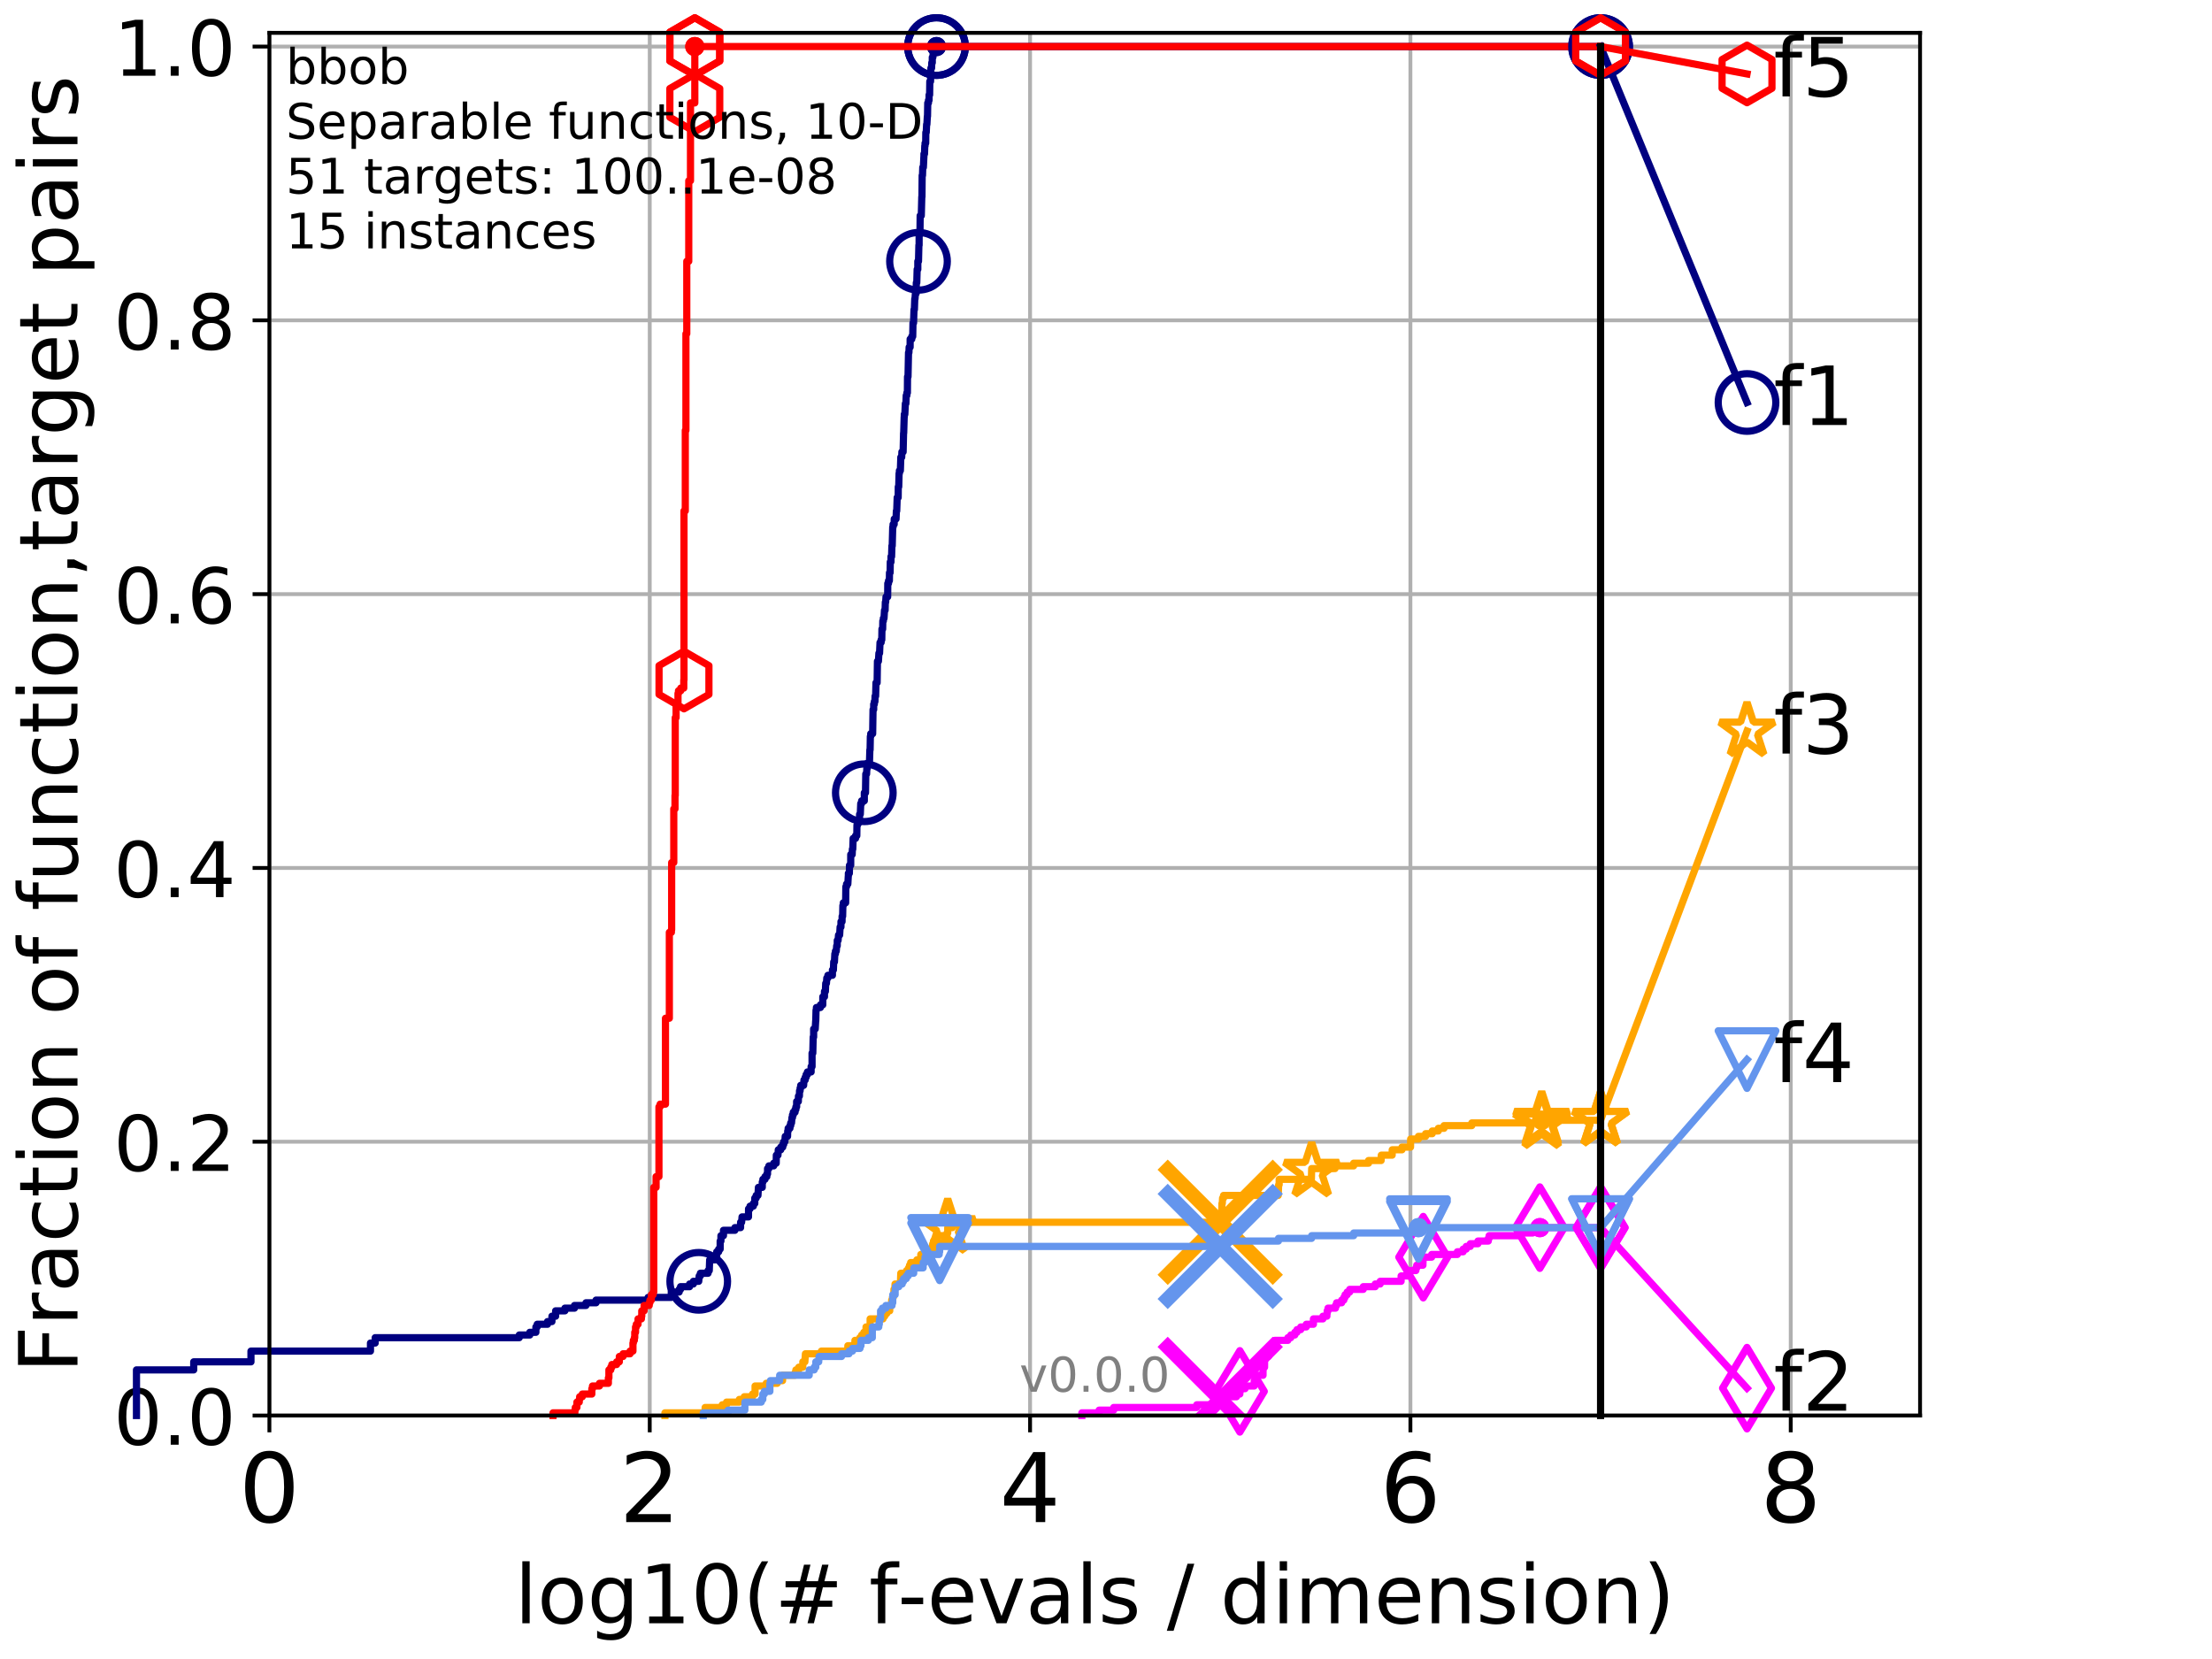 <?xml version="1.0" encoding="utf-8" standalone="no"?>
<!DOCTYPE svg PUBLIC "-//W3C//DTD SVG 1.1//EN"
  "http://www.w3.org/Graphics/SVG/1.1/DTD/svg11.dtd">
<!-- Created with matplotlib (http://matplotlib.org/) -->
<svg height="345.6pt" version="1.1" viewBox="0 0 460.8 345.6" width="460.8pt" xmlns="http://www.w3.org/2000/svg" xmlns:xlink="http://www.w3.org/1999/xlink">
 <defs>
  <style type="text/css">
*{stroke-linecap:butt;stroke-linejoin:round;}
  </style>
 </defs>
 <g id="figure_1">
  <g id="patch_1">
   <path d="M 0 345.6 
L 460.8 345.6 
L 460.8 0 
L 0 0 
z
" style="fill:#ffffff;"/>
  </g>
  <g id="axes_1">
   <g id="patch_2">
    <path d="M 56.12 294.88 
L 399.984 294.88 
L 399.984 6.845 
L 56.12 6.845 
z
" style="fill:#ffffff;"/>
   </g>
   <g id="matplotlib.axis_1">
    <g id="xtick_1">
     <g id="line2d_1">
      <path clip-path="url(#p4b8cc7dbf2)" d="M 56.12 294.88 
L 56.12 6.845 
" style="fill:none;stroke:#b0b0b0;stroke-linecap:square;stroke-width:0.8;"/>
     </g>
     <g id="line2d_2">
      <defs>
       <path d="M 0 0 
L 0 3.5 
" id="m57af268368" style="stroke:#000000;stroke-width:0.8;"/>
      </defs>
      <g>
       <use style="stroke:#000000;stroke-width:0.8;" x="56.12" xlink:href="#m57af268368" y="294.88"/>
      </g>
     </g>
     <g id="text_1">
      <!-- 0 -->
      <defs>
       <path d="M 31.781 66.406 
Q 24.172 66.406 20.328 58.906 
Q 16.5 51.422 16.5 36.375 
Q 16.5 21.391 20.328 13.891 
Q 24.172 6.391 31.781 6.391 
Q 39.453 6.391 43.281 13.891 
Q 47.125 21.391 47.125 36.375 
Q 47.125 51.422 43.281 58.906 
Q 39.453 66.406 31.781 66.406 
z
M 31.781 74.219 
Q 44.047 74.219 50.516 64.516 
Q 56.984 54.828 56.984 36.375 
Q 56.984 17.969 50.516 8.266 
Q 44.047 -1.422 31.781 -1.422 
Q 19.531 -1.422 13.062 8.266 
Q 6.594 17.969 6.594 36.375 
Q 6.594 54.828 13.062 64.516 
Q 19.531 74.219 31.781 74.219 
z
" id="DejaVuSans-30"/>
      </defs>
      <g transform="translate(49.758 317.077)scale(0.2 -0.2)">
       <use xlink:href="#DejaVuSans-30"/>
      </g>
     </g>
    </g>
    <g id="xtick_2">
     <g id="line2d_3">
      <path clip-path="url(#p4b8cc7dbf2)" d="M 135.351 294.88 
L 135.351 6.845 
" style="fill:none;stroke:#b0b0b0;stroke-linecap:square;stroke-width:0.8;"/>
     </g>
     <g id="line2d_4">
      <g>
       <use style="stroke:#000000;stroke-width:0.8;" x="135.351" xlink:href="#m57af268368" y="294.88"/>
      </g>
     </g>
     <g id="text_2">
      <!-- 2 -->
      <defs>
       <path d="M 19.188 8.297 
L 53.609 8.297 
L 53.609 0 
L 7.328 0 
L 7.328 8.297 
Q 12.938 14.109 22.625 23.891 
Q 32.328 33.688 34.812 36.531 
Q 39.547 41.844 41.422 45.531 
Q 43.312 49.219 43.312 52.781 
Q 43.312 58.594 39.234 62.25 
Q 35.156 65.922 28.609 65.922 
Q 23.969 65.922 18.812 64.312 
Q 13.672 62.703 7.812 59.422 
L 7.812 69.391 
Q 13.766 71.781 18.938 73 
Q 24.125 74.219 28.422 74.219 
Q 39.75 74.219 46.484 68.547 
Q 53.219 62.891 53.219 53.422 
Q 53.219 48.922 51.531 44.891 
Q 49.859 40.875 45.406 35.406 
Q 44.188 33.984 37.641 27.219 
Q 31.109 20.453 19.188 8.297 
z
" id="DejaVuSans-32"/>
      </defs>
      <g transform="translate(128.989 317.077)scale(0.2 -0.2)">
       <use xlink:href="#DejaVuSans-32"/>
      </g>
     </g>
    </g>
    <g id="xtick_3">
     <g id="line2d_5">
      <path clip-path="url(#p4b8cc7dbf2)" d="M 214.583 294.88 
L 214.583 6.845 
" style="fill:none;stroke:#b0b0b0;stroke-linecap:square;stroke-width:0.8;"/>
     </g>
     <g id="line2d_6">
      <g>
       <use style="stroke:#000000;stroke-width:0.8;" x="214.583" xlink:href="#m57af268368" y="294.88"/>
      </g>
     </g>
     <g id="text_3">
      <!-- 4 -->
      <defs>
       <path d="M 37.797 64.312 
L 12.891 25.391 
L 37.797 25.391 
z
M 35.203 72.906 
L 47.609 72.906 
L 47.609 25.391 
L 58.016 25.391 
L 58.016 17.188 
L 47.609 17.188 
L 47.609 0 
L 37.797 0 
L 37.797 17.188 
L 4.891 17.188 
L 4.891 26.703 
z
" id="DejaVuSans-34"/>
      </defs>
      <g transform="translate(208.22 317.077)scale(0.2 -0.2)">
       <use xlink:href="#DejaVuSans-34"/>
      </g>
     </g>
    </g>
    <g id="xtick_4">
     <g id="line2d_7">
      <path clip-path="url(#p4b8cc7dbf2)" d="M 293.814 294.88 
L 293.814 6.845 
" style="fill:none;stroke:#b0b0b0;stroke-linecap:square;stroke-width:0.8;"/>
     </g>
     <g id="line2d_8">
      <g>
       <use style="stroke:#000000;stroke-width:0.8;" x="293.814" xlink:href="#m57af268368" y="294.88"/>
      </g>
     </g>
     <g id="text_4">
      <!-- 6 -->
      <defs>
       <path d="M 33.016 40.375 
Q 26.375 40.375 22.484 35.828 
Q 18.609 31.297 18.609 23.391 
Q 18.609 15.531 22.484 10.953 
Q 26.375 6.391 33.016 6.391 
Q 39.656 6.391 43.531 10.953 
Q 47.406 15.531 47.406 23.391 
Q 47.406 31.297 43.531 35.828 
Q 39.656 40.375 33.016 40.375 
z
M 52.594 71.297 
L 52.594 62.312 
Q 48.875 64.062 45.094 64.984 
Q 41.312 65.922 37.594 65.922 
Q 27.828 65.922 22.672 59.328 
Q 17.531 52.734 16.797 39.406 
Q 19.672 43.656 24.016 45.922 
Q 28.375 48.188 33.594 48.188 
Q 44.578 48.188 50.953 41.516 
Q 57.328 34.859 57.328 23.391 
Q 57.328 12.156 50.688 5.359 
Q 44.047 -1.422 33.016 -1.422 
Q 20.359 -1.422 13.672 8.266 
Q 6.984 17.969 6.984 36.375 
Q 6.984 53.656 15.188 63.938 
Q 23.391 74.219 37.203 74.219 
Q 40.922 74.219 44.703 73.484 
Q 48.484 72.75 52.594 71.297 
z
" id="DejaVuSans-36"/>
      </defs>
      <g transform="translate(287.452 317.077)scale(0.2 -0.2)">
       <use xlink:href="#DejaVuSans-36"/>
      </g>
     </g>
    </g>
    <g id="xtick_5">
     <g id="line2d_9">
      <path clip-path="url(#p4b8cc7dbf2)" d="M 373.045 294.88 
L 373.045 6.845 
" style="fill:none;stroke:#b0b0b0;stroke-linecap:square;stroke-width:0.8;"/>
     </g>
     <g id="line2d_10">
      <g>
       <use style="stroke:#000000;stroke-width:0.8;" x="373.045" xlink:href="#m57af268368" y="294.88"/>
      </g>
     </g>
     <g id="text_5">
      <!-- 8 -->
      <defs>
       <path d="M 31.781 34.625 
Q 24.75 34.625 20.719 30.859 
Q 16.703 27.094 16.703 20.516 
Q 16.703 13.922 20.719 10.156 
Q 24.75 6.391 31.781 6.391 
Q 38.812 6.391 42.859 10.172 
Q 46.922 13.969 46.922 20.516 
Q 46.922 27.094 42.891 30.859 
Q 38.875 34.625 31.781 34.625 
z
M 21.922 38.812 
Q 15.578 40.375 12.031 44.719 
Q 8.5 49.078 8.5 55.328 
Q 8.5 64.062 14.719 69.141 
Q 20.953 74.219 31.781 74.219 
Q 42.672 74.219 48.875 69.141 
Q 55.078 64.062 55.078 55.328 
Q 55.078 49.078 51.531 44.719 
Q 48 40.375 41.703 38.812 
Q 48.828 37.156 52.797 32.312 
Q 56.781 27.484 56.781 20.516 
Q 56.781 9.906 50.312 4.234 
Q 43.844 -1.422 31.781 -1.422 
Q 19.734 -1.422 13.25 4.234 
Q 6.781 9.906 6.781 20.516 
Q 6.781 27.484 10.781 32.312 
Q 14.797 37.156 21.922 38.812 
z
M 18.312 54.391 
Q 18.312 48.734 21.844 45.562 
Q 25.391 42.391 31.781 42.391 
Q 38.141 42.391 41.719 45.562 
Q 45.312 48.734 45.312 54.391 
Q 45.312 60.062 41.719 63.234 
Q 38.141 66.406 31.781 66.406 
Q 25.391 66.406 21.844 63.234 
Q 18.312 60.062 18.312 54.391 
z
" id="DejaVuSans-38"/>
      </defs>
      <g transform="translate(366.683 317.077)scale(0.2 -0.2)">
       <use xlink:href="#DejaVuSans-38"/>
      </g>
     </g>
    </g>
    <g id="text_6">
     <!-- log10(# f-evals / dimension) -->
     <defs>
      <path d="M 9.422 75.984 
L 18.406 75.984 
L 18.406 0 
L 9.422 0 
z
" id="DejaVuSans-6c"/>
      <path d="M 30.609 48.391 
Q 23.391 48.391 19.188 42.75 
Q 14.984 37.109 14.984 27.297 
Q 14.984 17.484 19.156 11.844 
Q 23.344 6.203 30.609 6.203 
Q 37.797 6.203 41.984 11.859 
Q 46.188 17.531 46.188 27.297 
Q 46.188 37.016 41.984 42.703 
Q 37.797 48.391 30.609 48.391 
z
M 30.609 56 
Q 42.328 56 49.016 48.375 
Q 55.719 40.766 55.719 27.297 
Q 55.719 13.875 49.016 6.219 
Q 42.328 -1.422 30.609 -1.422 
Q 18.844 -1.422 12.172 6.219 
Q 5.516 13.875 5.516 27.297 
Q 5.516 40.766 12.172 48.375 
Q 18.844 56 30.609 56 
z
" id="DejaVuSans-6f"/>
      <path d="M 45.406 27.984 
Q 45.406 37.75 41.375 43.109 
Q 37.359 48.484 30.078 48.484 
Q 22.859 48.484 18.828 43.109 
Q 14.797 37.75 14.797 27.984 
Q 14.797 18.266 18.828 12.891 
Q 22.859 7.516 30.078 7.516 
Q 37.359 7.516 41.375 12.891 
Q 45.406 18.266 45.406 27.984 
z
M 54.391 6.781 
Q 54.391 -7.172 48.188 -13.984 
Q 42 -20.797 29.203 -20.797 
Q 24.469 -20.797 20.266 -20.094 
Q 16.062 -19.391 12.109 -17.922 
L 12.109 -9.188 
Q 16.062 -11.328 19.922 -12.344 
Q 23.781 -13.375 27.781 -13.375 
Q 36.625 -13.375 41.016 -8.766 
Q 45.406 -4.156 45.406 5.172 
L 45.406 9.625 
Q 42.625 4.781 38.281 2.391 
Q 33.938 0 27.875 0 
Q 17.828 0 11.672 7.656 
Q 5.516 15.328 5.516 27.984 
Q 5.516 40.672 11.672 48.328 
Q 17.828 56 27.875 56 
Q 33.938 56 38.281 53.609 
Q 42.625 51.219 45.406 46.391 
L 45.406 54.688 
L 54.391 54.688 
z
" id="DejaVuSans-67"/>
      <path d="M 12.406 8.297 
L 28.516 8.297 
L 28.516 63.922 
L 10.984 60.406 
L 10.984 69.391 
L 28.422 72.906 
L 38.281 72.906 
L 38.281 8.297 
L 54.391 8.297 
L 54.391 0 
L 12.406 0 
z
" id="DejaVuSans-31"/>
      <path d="M 31 75.875 
Q 24.469 64.656 21.281 53.656 
Q 18.109 42.672 18.109 31.391 
Q 18.109 20.125 21.312 9.062 
Q 24.516 -2 31 -13.188 
L 23.188 -13.188 
Q 15.875 -1.703 12.234 9.375 
Q 8.594 20.453 8.594 31.391 
Q 8.594 42.281 12.203 53.312 
Q 15.828 64.359 23.188 75.875 
z
" id="DejaVuSans-28"/>
      <path d="M 51.125 44 
L 36.922 44 
L 32.812 27.688 
L 47.125 27.688 
z
M 43.797 71.781 
L 38.719 51.516 
L 52.984 51.516 
L 58.109 71.781 
L 65.922 71.781 
L 60.891 51.516 
L 76.125 51.516 
L 76.125 44 
L 58.984 44 
L 54.984 27.688 
L 70.516 27.688 
L 70.516 20.219 
L 53.078 20.219 
L 48 0 
L 40.188 0 
L 45.219 20.219 
L 30.906 20.219 
L 25.875 0 
L 18.016 0 
L 23.094 20.219 
L 7.719 20.219 
L 7.719 27.688 
L 24.906 27.688 
L 29 44 
L 13.281 44 
L 13.281 51.516 
L 30.906 51.516 
L 35.891 71.781 
z
" id="DejaVuSans-23"/>
      <path id="DejaVuSans-20"/>
      <path d="M 37.109 75.984 
L 37.109 68.5 
L 28.516 68.5 
Q 23.688 68.5 21.797 66.547 
Q 19.922 64.594 19.922 59.516 
L 19.922 54.688 
L 34.719 54.688 
L 34.719 47.703 
L 19.922 47.703 
L 19.922 0 
L 10.891 0 
L 10.891 47.703 
L 2.297 47.703 
L 2.297 54.688 
L 10.891 54.688 
L 10.891 58.5 
Q 10.891 67.625 15.141 71.797 
Q 19.391 75.984 28.609 75.984 
z
" id="DejaVuSans-66"/>
      <path d="M 4.891 31.391 
L 31.203 31.391 
L 31.203 23.391 
L 4.891 23.391 
z
" id="DejaVuSans-2d"/>
      <path d="M 56.203 29.594 
L 56.203 25.203 
L 14.891 25.203 
Q 15.484 15.922 20.484 11.062 
Q 25.484 6.203 34.422 6.203 
Q 39.594 6.203 44.453 7.469 
Q 49.312 8.734 54.109 11.281 
L 54.109 2.781 
Q 49.266 0.734 44.188 -0.344 
Q 39.109 -1.422 33.891 -1.422 
Q 20.797 -1.422 13.156 6.188 
Q 5.516 13.812 5.516 26.812 
Q 5.516 40.234 12.766 48.109 
Q 20.016 56 32.328 56 
Q 43.359 56 49.781 48.891 
Q 56.203 41.797 56.203 29.594 
z
M 47.219 32.234 
Q 47.125 39.594 43.094 43.984 
Q 39.062 48.391 32.422 48.391 
Q 24.906 48.391 20.391 44.141 
Q 15.875 39.891 15.188 32.172 
z
" id="DejaVuSans-65"/>
      <path d="M 2.984 54.688 
L 12.5 54.688 
L 29.594 8.797 
L 46.688 54.688 
L 56.203 54.688 
L 35.688 0 
L 23.484 0 
z
" id="DejaVuSans-76"/>
      <path d="M 34.281 27.484 
Q 23.391 27.484 19.188 25 
Q 14.984 22.516 14.984 16.5 
Q 14.984 11.719 18.141 8.906 
Q 21.297 6.109 26.703 6.109 
Q 34.188 6.109 38.703 11.406 
Q 43.219 16.703 43.219 25.484 
L 43.219 27.484 
z
M 52.203 31.203 
L 52.203 0 
L 43.219 0 
L 43.219 8.297 
Q 40.141 3.328 35.547 0.953 
Q 30.953 -1.422 24.312 -1.422 
Q 15.922 -1.422 10.953 3.297 
Q 6 8.016 6 15.922 
Q 6 25.141 12.172 29.828 
Q 18.359 34.516 30.609 34.516 
L 43.219 34.516 
L 43.219 35.406 
Q 43.219 41.609 39.141 45 
Q 35.062 48.391 27.688 48.391 
Q 23 48.391 18.547 47.266 
Q 14.109 46.141 10.016 43.891 
L 10.016 52.203 
Q 14.938 54.109 19.578 55.047 
Q 24.219 56 28.609 56 
Q 40.484 56 46.344 49.844 
Q 52.203 43.703 52.203 31.203 
z
" id="DejaVuSans-61"/>
      <path d="M 44.281 53.078 
L 44.281 44.578 
Q 40.484 46.531 36.375 47.5 
Q 32.281 48.484 27.875 48.484 
Q 21.188 48.484 17.844 46.438 
Q 14.5 44.391 14.5 40.281 
Q 14.5 37.156 16.891 35.375 
Q 19.281 33.594 26.516 31.984 
L 29.594 31.297 
Q 39.156 29.25 43.188 25.516 
Q 47.219 21.781 47.219 15.094 
Q 47.219 7.469 41.188 3.016 
Q 35.156 -1.422 24.609 -1.422 
Q 20.219 -1.422 15.453 -0.562 
Q 10.688 0.297 5.422 2 
L 5.422 11.281 
Q 10.406 8.688 15.234 7.391 
Q 20.062 6.109 24.812 6.109 
Q 31.156 6.109 34.562 8.281 
Q 37.984 10.453 37.984 14.406 
Q 37.984 18.062 35.516 20.016 
Q 33.062 21.969 24.703 23.781 
L 21.578 24.516 
Q 13.234 26.266 9.516 29.906 
Q 5.812 33.547 5.812 39.891 
Q 5.812 47.609 11.281 51.797 
Q 16.75 56 26.812 56 
Q 31.781 56 36.172 55.266 
Q 40.578 54.547 44.281 53.078 
z
" id="DejaVuSans-73"/>
      <path d="M 25.391 72.906 
L 33.688 72.906 
L 8.297 -9.281 
L 0 -9.281 
z
" id="DejaVuSans-2f"/>
      <path d="M 45.406 46.391 
L 45.406 75.984 
L 54.391 75.984 
L 54.391 0 
L 45.406 0 
L 45.406 8.203 
Q 42.578 3.328 38.25 0.953 
Q 33.938 -1.422 27.875 -1.422 
Q 17.969 -1.422 11.734 6.484 
Q 5.516 14.406 5.516 27.297 
Q 5.516 40.188 11.734 48.094 
Q 17.969 56 27.875 56 
Q 33.938 56 38.25 53.625 
Q 42.578 51.266 45.406 46.391 
z
M 14.797 27.297 
Q 14.797 17.391 18.875 11.75 
Q 22.953 6.109 30.078 6.109 
Q 37.203 6.109 41.297 11.75 
Q 45.406 17.391 45.406 27.297 
Q 45.406 37.203 41.297 42.844 
Q 37.203 48.484 30.078 48.484 
Q 22.953 48.484 18.875 42.844 
Q 14.797 37.203 14.797 27.297 
z
" id="DejaVuSans-64"/>
      <path d="M 9.422 54.688 
L 18.406 54.688 
L 18.406 0 
L 9.422 0 
z
M 9.422 75.984 
L 18.406 75.984 
L 18.406 64.594 
L 9.422 64.594 
z
" id="DejaVuSans-69"/>
      <path d="M 52 44.188 
Q 55.375 50.25 60.062 53.125 
Q 64.75 56 71.094 56 
Q 79.641 56 84.281 50.016 
Q 88.922 44.047 88.922 33.016 
L 88.922 0 
L 79.891 0 
L 79.891 32.719 
Q 79.891 40.578 77.094 44.375 
Q 74.312 48.188 68.609 48.188 
Q 61.625 48.188 57.562 43.547 
Q 53.516 38.922 53.516 30.906 
L 53.516 0 
L 44.484 0 
L 44.484 32.719 
Q 44.484 40.625 41.703 44.406 
Q 38.922 48.188 33.109 48.188 
Q 26.219 48.188 22.156 43.531 
Q 18.109 38.875 18.109 30.906 
L 18.109 0 
L 9.078 0 
L 9.078 54.688 
L 18.109 54.688 
L 18.109 46.188 
Q 21.188 51.219 25.484 53.609 
Q 29.781 56 35.688 56 
Q 41.656 56 45.828 52.969 
Q 50 49.953 52 44.188 
z
" id="DejaVuSans-6d"/>
      <path d="M 54.891 33.016 
L 54.891 0 
L 45.906 0 
L 45.906 32.719 
Q 45.906 40.484 42.875 44.328 
Q 39.844 48.188 33.797 48.188 
Q 26.516 48.188 22.312 43.547 
Q 18.109 38.922 18.109 30.906 
L 18.109 0 
L 9.078 0 
L 9.078 54.688 
L 18.109 54.688 
L 18.109 46.188 
Q 21.344 51.125 25.703 53.562 
Q 30.078 56 35.797 56 
Q 45.219 56 50.047 50.172 
Q 54.891 44.344 54.891 33.016 
z
" id="DejaVuSans-6e"/>
      <path d="M 8.016 75.875 
L 15.828 75.875 
Q 23.141 64.359 26.781 53.312 
Q 30.422 42.281 30.422 31.391 
Q 30.422 20.453 26.781 9.375 
Q 23.141 -1.703 15.828 -13.188 
L 8.016 -13.188 
Q 14.5 -2 17.703 9.062 
Q 20.906 20.125 20.906 31.391 
Q 20.906 42.672 17.703 53.656 
Q 14.5 64.656 8.016 75.875 
z
" id="DejaVuSans-29"/>
     </defs>
     <g transform="translate(107.211 338.154)scale(0.17 -0.17)">
      <use xlink:href="#DejaVuSans-6c"/>
      <use x="27.783" xlink:href="#DejaVuSans-6f"/>
      <use x="88.965" xlink:href="#DejaVuSans-67"/>
      <use x="152.441" xlink:href="#DejaVuSans-31"/>
      <use x="216.064" xlink:href="#DejaVuSans-30"/>
      <use x="279.688" xlink:href="#DejaVuSans-28"/>
      <use x="318.701" xlink:href="#DejaVuSans-23"/>
      <use x="402.49" xlink:href="#DejaVuSans-20"/>
      <use x="434.277" xlink:href="#DejaVuSans-66"/>
      <use x="469.404" xlink:href="#DejaVuSans-2d"/>
      <use x="505.488" xlink:href="#DejaVuSans-65"/>
      <use x="567.012" xlink:href="#DejaVuSans-76"/>
      <use x="626.191" xlink:href="#DejaVuSans-61"/>
      <use x="687.471" xlink:href="#DejaVuSans-6c"/>
      <use x="715.254" xlink:href="#DejaVuSans-73"/>
      <use x="767.354" xlink:href="#DejaVuSans-20"/>
      <use x="799.141" xlink:href="#DejaVuSans-2f"/>
      <use x="832.832" xlink:href="#DejaVuSans-20"/>
      <use x="864.619" xlink:href="#DejaVuSans-64"/>
      <use x="928.096" xlink:href="#DejaVuSans-69"/>
      <use x="955.879" xlink:href="#DejaVuSans-6d"/>
      <use x="1053.291" xlink:href="#DejaVuSans-65"/>
      <use x="1114.814" xlink:href="#DejaVuSans-6e"/>
      <use x="1178.193" xlink:href="#DejaVuSans-73"/>
      <use x="1230.293" xlink:href="#DejaVuSans-69"/>
      <use x="1258.076" xlink:href="#DejaVuSans-6f"/>
      <use x="1319.258" xlink:href="#DejaVuSans-6e"/>
      <use x="1382.637" xlink:href="#DejaVuSans-29"/>
     </g>
    </g>
   </g>
   <g id="matplotlib.axis_2">
    <g id="ytick_1">
     <g id="line2d_11">
      <path clip-path="url(#p4b8cc7dbf2)" d="M 56.12 294.88 
L 399.984 294.88 
" style="fill:none;stroke:#b0b0b0;stroke-linecap:square;stroke-width:0.8;"/>
     </g>
     <g id="line2d_12">
      <defs>
       <path d="M 0 0 
L -3.5 0 
" id="m11b5b53540" style="stroke:#000000;stroke-width:0.8;"/>
      </defs>
      <g>
       <use style="stroke:#000000;stroke-width:0.8;" x="56.12" xlink:href="#m11b5b53540" y="294.88"/>
      </g>
     </g>
     <g id="text_7">
      <!-- 0.0 -->
      <defs>
       <path d="M 10.688 12.406 
L 21 12.406 
L 21 0 
L 10.688 0 
z
" id="DejaVuSans-2e"/>
      </defs>
      <g transform="translate(23.675 300.959)scale(0.16 -0.16)">
       <use xlink:href="#DejaVuSans-30"/>
       <use x="63.623" xlink:href="#DejaVuSans-2e"/>
       <use x="95.41" xlink:href="#DejaVuSans-30"/>
      </g>
     </g>
    </g>
    <g id="ytick_2">
     <g id="line2d_13">
      <path clip-path="url(#p4b8cc7dbf2)" d="M 56.12 237.843 
L 399.984 237.843 
" style="fill:none;stroke:#b0b0b0;stroke-linecap:square;stroke-width:0.8;"/>
     </g>
     <g id="line2d_14">
      <g>
       <use style="stroke:#000000;stroke-width:0.8;" x="56.12" xlink:href="#m11b5b53540" y="237.843"/>
      </g>
     </g>
     <g id="text_8">
      <!-- 0.2 -->
      <g transform="translate(23.675 243.922)scale(0.16 -0.16)">
       <use xlink:href="#DejaVuSans-30"/>
       <use x="63.623" xlink:href="#DejaVuSans-2e"/>
       <use x="95.41" xlink:href="#DejaVuSans-32"/>
      </g>
     </g>
    </g>
    <g id="ytick_3">
     <g id="line2d_15">
      <path clip-path="url(#p4b8cc7dbf2)" d="M 56.12 180.807 
L 399.984 180.807 
" style="fill:none;stroke:#b0b0b0;stroke-linecap:square;stroke-width:0.8;"/>
     </g>
     <g id="line2d_16">
      <g>
       <use style="stroke:#000000;stroke-width:0.8;" x="56.12" xlink:href="#m11b5b53540" y="180.807"/>
      </g>
     </g>
     <g id="text_9">
      <!-- 0.4 -->
      <g transform="translate(23.675 186.886)scale(0.16 -0.16)">
       <use xlink:href="#DejaVuSans-30"/>
       <use x="63.623" xlink:href="#DejaVuSans-2e"/>
       <use x="95.41" xlink:href="#DejaVuSans-34"/>
      </g>
     </g>
    </g>
    <g id="ytick_4">
     <g id="line2d_17">
      <path clip-path="url(#p4b8cc7dbf2)" d="M 56.12 123.77 
L 399.984 123.77 
" style="fill:none;stroke:#b0b0b0;stroke-linecap:square;stroke-width:0.8;"/>
     </g>
     <g id="line2d_18">
      <g>
       <use style="stroke:#000000;stroke-width:0.8;" x="56.12" xlink:href="#m11b5b53540" y="123.77"/>
      </g>
     </g>
     <g id="text_10">
      <!-- 0.6 -->
      <g transform="translate(23.675 129.849)scale(0.16 -0.16)">
       <use xlink:href="#DejaVuSans-30"/>
       <use x="63.623" xlink:href="#DejaVuSans-2e"/>
       <use x="95.41" xlink:href="#DejaVuSans-36"/>
      </g>
     </g>
    </g>
    <g id="ytick_5">
     <g id="line2d_19">
      <path clip-path="url(#p4b8cc7dbf2)" d="M 56.12 66.734 
L 399.984 66.734 
" style="fill:none;stroke:#b0b0b0;stroke-linecap:square;stroke-width:0.8;"/>
     </g>
     <g id="line2d_20">
      <g>
       <use style="stroke:#000000;stroke-width:0.8;" x="56.12" xlink:href="#m11b5b53540" y="66.734"/>
      </g>
     </g>
     <g id="text_11">
      <!-- 0.8 -->
      <g transform="translate(23.675 72.812)scale(0.16 -0.16)">
       <use xlink:href="#DejaVuSans-30"/>
       <use x="63.623" xlink:href="#DejaVuSans-2e"/>
       <use x="95.41" xlink:href="#DejaVuSans-38"/>
      </g>
     </g>
    </g>
    <g id="ytick_6">
     <g id="line2d_21">
      <path clip-path="url(#p4b8cc7dbf2)" d="M 56.12 9.697 
L 399.984 9.697 
" style="fill:none;stroke:#b0b0b0;stroke-linecap:square;stroke-width:0.8;"/>
     </g>
     <g id="line2d_22">
      <g>
       <use style="stroke:#000000;stroke-width:0.8;" x="56.12" xlink:href="#m11b5b53540" y="9.697"/>
      </g>
     </g>
     <g id="text_12">
      <!-- 1.0 -->
      <g transform="translate(23.675 15.776)scale(0.16 -0.16)">
       <use xlink:href="#DejaVuSans-31"/>
       <use x="63.623" xlink:href="#DejaVuSans-2e"/>
       <use x="95.41" xlink:href="#DejaVuSans-30"/>
      </g>
     </g>
    </g>
    <g id="text_13">
     <!-- Fraction of function,target pairs -->
     <defs>
      <path d="M 9.812 72.906 
L 51.703 72.906 
L 51.703 64.594 
L 19.672 64.594 
L 19.672 43.109 
L 48.578 43.109 
L 48.578 34.812 
L 19.672 34.812 
L 19.672 0 
L 9.812 0 
z
" id="DejaVuSans-46"/>
      <path d="M 41.109 46.297 
Q 39.594 47.172 37.812 47.578 
Q 36.031 48 33.891 48 
Q 26.266 48 22.188 43.047 
Q 18.109 38.094 18.109 28.812 
L 18.109 0 
L 9.078 0 
L 9.078 54.688 
L 18.109 54.688 
L 18.109 46.188 
Q 20.953 51.172 25.484 53.578 
Q 30.031 56 36.531 56 
Q 37.453 56 38.578 55.875 
Q 39.703 55.766 41.062 55.516 
z
" id="DejaVuSans-72"/>
      <path d="M 48.781 52.594 
L 48.781 44.188 
Q 44.969 46.297 41.141 47.344 
Q 37.312 48.391 33.406 48.391 
Q 24.656 48.391 19.812 42.844 
Q 14.984 37.312 14.984 27.297 
Q 14.984 17.281 19.812 11.734 
Q 24.656 6.203 33.406 6.203 
Q 37.312 6.203 41.141 7.25 
Q 44.969 8.297 48.781 10.406 
L 48.781 2.094 
Q 45.016 0.344 40.984 -0.531 
Q 36.969 -1.422 32.422 -1.422 
Q 20.062 -1.422 12.781 6.344 
Q 5.516 14.109 5.516 27.297 
Q 5.516 40.672 12.859 48.328 
Q 20.219 56 33.016 56 
Q 37.156 56 41.109 55.141 
Q 45.062 54.297 48.781 52.594 
z
" id="DejaVuSans-63"/>
      <path d="M 18.312 70.219 
L 18.312 54.688 
L 36.812 54.688 
L 36.812 47.703 
L 18.312 47.703 
L 18.312 18.016 
Q 18.312 11.328 20.141 9.422 
Q 21.969 7.516 27.594 7.516 
L 36.812 7.516 
L 36.812 0 
L 27.594 0 
Q 17.188 0 13.234 3.875 
Q 9.281 7.766 9.281 18.016 
L 9.281 47.703 
L 2.688 47.703 
L 2.688 54.688 
L 9.281 54.688 
L 9.281 70.219 
z
" id="DejaVuSans-74"/>
      <path d="M 8.5 21.578 
L 8.5 54.688 
L 17.484 54.688 
L 17.484 21.922 
Q 17.484 14.156 20.5 10.266 
Q 23.531 6.391 29.594 6.391 
Q 36.859 6.391 41.078 11.031 
Q 45.312 15.672 45.312 23.688 
L 45.312 54.688 
L 54.297 54.688 
L 54.297 0 
L 45.312 0 
L 45.312 8.406 
Q 42.047 3.422 37.719 1 
Q 33.406 -1.422 27.688 -1.422 
Q 18.266 -1.422 13.375 4.438 
Q 8.5 10.297 8.5 21.578 
z
M 31.109 56 
z
" id="DejaVuSans-75"/>
      <path d="M 11.719 12.406 
L 22.016 12.406 
L 22.016 4 
L 14.016 -11.625 
L 7.719 -11.625 
L 11.719 4 
z
" id="DejaVuSans-2c"/>
      <path d="M 18.109 8.203 
L 18.109 -20.797 
L 9.078 -20.797 
L 9.078 54.688 
L 18.109 54.688 
L 18.109 46.391 
Q 20.953 51.266 25.266 53.625 
Q 29.594 56 35.594 56 
Q 45.562 56 51.781 48.094 
Q 58.016 40.188 58.016 27.297 
Q 58.016 14.406 51.781 6.484 
Q 45.562 -1.422 35.594 -1.422 
Q 29.594 -1.422 25.266 0.953 
Q 20.953 3.328 18.109 8.203 
z
M 48.688 27.297 
Q 48.688 37.203 44.609 42.844 
Q 40.531 48.484 33.406 48.484 
Q 26.266 48.484 22.188 42.844 
Q 18.109 37.203 18.109 27.297 
Q 18.109 17.391 22.188 11.75 
Q 26.266 6.109 33.406 6.109 
Q 40.531 6.109 44.609 11.75 
Q 48.688 17.391 48.688 27.297 
z
" id="DejaVuSans-70"/>
     </defs>
     <g transform="translate(16.14 286.002)rotate(-90)scale(0.17 -0.17)">
      <use xlink:href="#DejaVuSans-46"/>
      <use x="57.41" xlink:href="#DejaVuSans-72"/>
      <use x="98.523" xlink:href="#DejaVuSans-61"/>
      <use x="159.803" xlink:href="#DejaVuSans-63"/>
      <use x="214.783" xlink:href="#DejaVuSans-74"/>
      <use x="253.992" xlink:href="#DejaVuSans-69"/>
      <use x="281.775" xlink:href="#DejaVuSans-6f"/>
      <use x="342.957" xlink:href="#DejaVuSans-6e"/>
      <use x="406.336" xlink:href="#DejaVuSans-20"/>
      <use x="438.123" xlink:href="#DejaVuSans-6f"/>
      <use x="499.305" xlink:href="#DejaVuSans-66"/>
      <use x="534.51" xlink:href="#DejaVuSans-20"/>
      <use x="566.297" xlink:href="#DejaVuSans-66"/>
      <use x="601.502" xlink:href="#DejaVuSans-75"/>
      <use x="664.881" xlink:href="#DejaVuSans-6e"/>
      <use x="728.26" xlink:href="#DejaVuSans-63"/>
      <use x="783.24" xlink:href="#DejaVuSans-74"/>
      <use x="822.449" xlink:href="#DejaVuSans-69"/>
      <use x="850.232" xlink:href="#DejaVuSans-6f"/>
      <use x="911.414" xlink:href="#DejaVuSans-6e"/>
      <use x="974.793" xlink:href="#DejaVuSans-2c"/>
      <use x="1006.58" xlink:href="#DejaVuSans-74"/>
      <use x="1045.789" xlink:href="#DejaVuSans-61"/>
      <use x="1107.068" xlink:href="#DejaVuSans-72"/>
      <use x="1148.166" xlink:href="#DejaVuSans-67"/>
      <use x="1211.643" xlink:href="#DejaVuSans-65"/>
      <use x="1273.166" xlink:href="#DejaVuSans-74"/>
      <use x="1312.375" xlink:href="#DejaVuSans-20"/>
      <use x="1344.162" xlink:href="#DejaVuSans-70"/>
      <use x="1407.639" xlink:href="#DejaVuSans-61"/>
      <use x="1468.918" xlink:href="#DejaVuSans-69"/>
      <use x="1496.701" xlink:href="#DejaVuSans-72"/>
      <use x="1537.814" xlink:href="#DejaVuSans-73"/>
     </g>
    </g>
   </g>
   <g id="line2d_23">
    <defs>
     <path d="M 0 1.5 
C 0.398 1.5 0.779 1.342 1.061 1.061 
C 1.342 0.779 1.5 0.398 1.5 0 
C 1.5 -0.398 1.342 -0.779 1.061 -1.061 
C 0.779 -1.342 0.398 -1.5 0 -1.5 
C -0.398 -1.5 -0.779 -1.342 -1.061 -1.061 
C -1.342 -0.779 -1.5 -0.398 -1.5 0 
C -1.5 0.398 -1.342 0.779 -1.061 1.061 
C -0.779 1.342 -0.398 1.5 0 1.5 
z
" id="m0980a62d26" style="stroke:#000080;"/>
    </defs>
    <g>
     <use style="fill:#000080;stroke:#000080;" x="195.09" xlink:href="#m0980a62d26" y="9.697"/>
     <use style="fill:#000080;stroke:#000080;" x="195.09" xlink:href="#m0980a62d26" y="9.697"/>
    </g>
   </g>
   <g id="line2d_24">
    <path d="M 28.43 294.88 
L 28.43 285.374 
L 40.355 285.374 
L 40.355 283.696 
L 52.281 283.696 
L 52.281 281.46 
L 77.175 281.46 
L 77.175 279.782 
L 78.158 279.782 
L 78.158 278.664 
L 108.17 278.664 
L 108.17 278.105 
L 110.362 278.105 
L 110.362 277.545 
L 111.637 277.545 
L 111.637 276.427 
L 111.908 276.427 
L 111.908 275.868 
L 114.054 275.868 
L 114.054 275.309 
L 114.978 275.309 
L 114.978 274.19 
L 115.748 274.19 
L 115.748 273.072 
L 117.678 273.072 
L 117.678 272.513 
L 119.672 272.513 
L 119.672 271.954 
L 122.066 271.954 
L 122.066 271.394 
L 124.167 271.394 
L 124.167 270.835 
L 135.004 270.835 
L 135.004 270.276 
L 139.839 270.276 
L 139.839 269.158 
L 141.481 269.158 
L 141.481 268.598 
L 141.768 268.598 
L 141.768 268.039 
L 143.651 268.039 
L 143.651 267.48 
L 144.44 267.48 
L 144.44 266.921 
L 145.559 266.921 
L 145.654 265.803 
L 145.898 265.803 
L 145.898 265.243 
L 147.499 265.243 
L 147.499 264.684 
L 147.752 264.684 
L 147.835 262.447 
L 148.948 262.447 
L 148.948 261.888 
L 149.303 261.888 
L 149.303 260.77 
L 149.711 260.77 
L 149.711 260.211 
L 150.022 260.211 
L 150.022 258.533 
L 150.183 258.533 
L 150.183 257.415 
L 150.712 257.415 
L 150.712 256.296 
L 153.09 256.296 
L 153.09 255.737 
L 154.276 255.737 
L 154.276 254.619 
L 154.492 254.619 
L 154.582 253.501 
L 155.924 253.501 
L 155.934 251.823 
L 156.244 251.823 
L 156.244 251.264 
L 156.934 251.264 
L 156.934 250.705 
L 157.236 250.705 
L 157.236 249.586 
L 157.523 249.586 
L 157.523 249.027 
L 157.898 249.027 
L 157.991 247.35 
L 158.793 247.35 
L 158.793 246.231 
L 158.925 246.231 
L 158.925 245.672 
L 159.365 245.672 
L 159.365 245.113 
L 159.744 245.113 
L 159.744 244.554 
L 159.894 244.554 
L 159.894 243.435 
L 160.172 243.435 
L 160.172 242.876 
L 161.175 242.876 
L 161.175 242.317 
L 161.696 242.317 
L 161.726 240.639 
L 162.065 240.639 
L 162.13 239.521 
L 162.645 239.521 
L 162.645 238.962 
L 163.062 238.962 
L 163.062 238.403 
L 163.26 238.403 
L 163.26 237.843 
L 163.497 237.843 
L 163.577 236.725 
L 164.063 236.725 
L 164.096 235.607 
L 164.186 235.607 
L 164.186 235.048 
L 164.556 235.048 
L 164.556 234.488 
L 164.719 234.488 
L 164.719 233.929 
L 164.887 233.929 
L 164.979 232.811 
L 165.089 232.811 
L 165.089 232.252 
L 165.254 232.252 
L 165.254 231.692 
L 165.625 231.692 
L 165.625 231.133 
L 165.801 231.133 
L 165.801 230.574 
L 165.953 230.574 
L 165.953 229.456 
L 166.31 229.456 
L 166.332 228.337 
L 166.53 228.337 
L 166.558 227.219 
L 166.681 227.219 
L 166.681 226.66 
L 166.798 226.66 
L 166.798 226.101 
L 167.412 226.101 
L 167.481 224.982 
L 167.734 224.982 
L 167.734 224.423 
L 167.927 224.423 
L 167.927 223.864 
L 168.2 223.864 
L 168.2 223.305 
L 168.972 223.305 
L 168.972 222.186 
L 169.166 222.186 
L 169.166 219.39 
L 169.32 219.39 
L 169.401 216.035 
L 169.496 216.035 
L 169.496 214.358 
L 169.824 214.358 
L 169.921 212.68 
L 169.939 212.68 
L 169.995 210.443 
L 170.072 210.443 
L 170.072 209.884 
L 170.907 209.884 
L 170.907 209.325 
L 171.397 209.325 
L 171.405 207.648 
L 171.753 207.648 
L 171.753 206.529 
L 171.943 206.529 
L 172.012 204.852 
L 172.159 204.852 
L 172.24 203.733 
L 172.468 203.733 
L 172.468 203.174 
L 173.409 203.174 
L 173.409 202.056 
L 173.611 202.056 
L 173.678 200.378 
L 173.829 200.378 
L 173.913 198.701 
L 174.034 198.701 
L 174.034 198.141 
L 174.207 198.141 
L 174.297 197.023 
L 174.411 197.023 
L 174.418 195.905 
L 174.591 195.905 
L 174.679 194.786 
L 174.912 194.786 
L 175.012 193.109 
L 175.186 193.109 
L 175.189 191.99 
L 175.415 191.99 
L 175.429 190.872 
L 175.536 190.872 
L 175.585 188.635 
L 175.672 188.635 
L 175.672 188.076 
L 176.163 188.076 
L 176.205 184.721 
L 176.352 184.721 
L 176.352 184.162 
L 176.619 184.162 
L 176.716 182.484 
L 176.731 182.484 
L 176.731 181.925 
L 176.938 181.925 
L 176.966 180.248 
L 177.218 180.248 
L 177.224 178.011 
L 177.524 178.011 
L 177.568 176.893 
L 177.645 176.893 
L 177.724 174.656 
L 178.224 174.656 
L 178.224 174.097 
L 178.489 174.097 
L 178.52 171.86 
L 178.662 171.86 
L 178.662 171.301 
L 179.025 171.301 
L 179.068 169.623 
L 179.217 169.623 
L 179.308 167.386 
L 179.494 167.386 
L 179.494 166.827 
L 180.054 166.827 
L 180.054 165.15 
L 180.298 165.15 
L 180.358 161.235 
L 180.526 161.235 
L 180.573 160.117 
L 180.652 160.117 
L 180.652 158.999 
L 181.121 158.999 
L 181.207 156.203 
L 181.257 156.203 
L 181.31 153.407 
L 181.386 153.407 
L 181.386 152.848 
L 181.789 152.848 
L 181.869 147.815 
L 182.003 147.815 
L 182.003 146.697 
L 182.139 146.697 
L 182.139 146.138 
L 182.266 146.138 
L 182.29 145.019 
L 182.409 145.019 
L 182.483 142.223 
L 182.721 142.223 
L 182.789 137.75 
L 182.993 137.75 
L 183.092 136.072 
L 183.229 136.072 
L 183.326 133.836 
L 183.558 133.836 
L 183.558 133.276 
L 183.691 133.276 
L 183.726 131.04 
L 183.872 131.04 
L 183.903 129.362 
L 184.017 129.362 
L 184.017 128.803 
L 184.157 128.803 
L 184.256 127.125 
L 184.383 127.125 
L 184.431 125.448 
L 184.499 125.448 
L 184.572 124.329 
L 184.917 124.329 
L 184.942 121.534 
L 185.093 121.534 
L 185.093 120.974 
L 185.272 120.974 
L 185.296 119.297 
L 185.426 119.297 
L 185.46 117.06 
L 185.611 117.06 
L 185.611 115.942 
L 185.734 115.942 
L 185.799 113.705 
L 185.865 113.705 
L 185.972 109.791 
L 186.043 109.791 
L 186.043 109.231 
L 186.269 109.231 
L 186.287 108.113 
L 186.66 108.113 
L 186.73 106.436 
L 186.803 106.436 
L 186.901 103.64 
L 187.106 103.64 
L 187.128 101.403 
L 187.221 101.403 
L 187.296 98.607 
L 187.359 98.607 
L 187.359 98.048 
L 187.562 98.048 
L 187.656 95.252 
L 187.841 95.252 
L 187.879 94.134 
L 188.137 94.134 
L 188.229 90.219 
L 188.256 90.219 
L 188.356 86.864 
L 188.381 86.864 
L 188.381 86.305 
L 188.493 86.305 
L 188.603 84.068 
L 188.714 84.068 
L 188.781 82.391 
L 188.911 82.391 
L 188.911 81.832 
L 189.026 81.832 
L 189.055 78.476 
L 189.156 78.476 
L 189.261 73.444 
L 189.345 73.444 
L 189.39 72.325 
L 189.594 72.325 
L 189.6 70.648 
L 189.937 70.648 
L 189.937 70.089 
L 190.137 70.089 
L 190.189 67.293 
L 190.307 67.293 
L 190.402 64.497 
L 190.484 64.497 
L 190.56 62.26 
L 190.61 62.26 
L 190.693 61.142 
L 190.848 61.142 
L 190.886 58.905 
L 190.982 58.905 
L 191.059 56.109 
L 191.197 56.109 
L 191.197 54.432 
L 191.341 54.432 
L 191.421 51.077 
L 191.467 51.077 
L 191.471 48.84 
L 191.644 48.84 
L 191.687 44.926 
L 191.923 44.926 
L 192.025 41.011 
L 192.06 41.011 
L 192.103 36.538 
L 192.173 36.538 
L 192.227 34.86 
L 192.356 34.86 
L 192.463 32.624 
L 192.475 32.624 
L 192.475 32.064 
L 192.592 32.064 
L 192.649 30.387 
L 192.704 30.387 
L 192.704 29.828 
L 192.84 29.828 
L 192.866 27.591 
L 192.953 27.591 
L 193.031 25.913 
L 193.088 25.913 
L 193.182 24.236 
L 193.217 24.236 
L 193.267 21.44 
L 193.416 21.44 
L 193.416 20.881 
L 193.541 20.881 
L 193.545 19.762 
L 193.656 19.762 
L 193.693 16.966 
L 193.849 16.966 
L 193.929 14.171 
L 194.067 14.171 
L 194.107 13.052 
L 194.213 13.052 
L 194.213 11.934 
L 194.336 11.934 
L 194.437 10.815 
L 195.018 10.815 
L 195.09 9.697 
L 333.43 9.697 
L 333.43 9.697 
" style="fill:none;stroke:#000080;stroke-linecap:square;stroke-width:1.5;"/>
   </g>
   <g id="line2d_25">
    <defs>
     <path d="M 0 6 
C 1.591 6 3.117 5.368 4.243 4.243 
C 5.368 3.117 6 1.591 6 0 
C 6 -1.591 5.368 -3.117 4.243 -4.243 
C 3.117 -5.368 1.591 -6 0 -6 
C -1.591 -6 -3.117 -5.368 -4.243 -4.243 
C -5.368 -3.117 -6 -1.591 -6 0 
C -6 1.591 -5.368 3.117 -4.243 4.243 
C -3.117 5.368 -1.591 6 0 6 
z
" id="md0c2d47888" style="stroke:#000080;stroke-width:1.5;"/>
    </defs>
    <g>
     <use style="fill-opacity:0;stroke:#000080;stroke-width:1.5;" x="145.559" xlink:href="#md0c2d47888" y="266.921"/>
     <use style="fill-opacity:0;stroke:#000080;stroke-width:1.5;" x="180.054" xlink:href="#md0c2d47888" y="165.15"/>
     <use style="fill-opacity:0;stroke:#000080;stroke-width:1.5;" x="191.341" xlink:href="#md0c2d47888" y="54.432"/>
     <use style="fill-opacity:0;stroke:#000080;stroke-width:1.5;" x="195.09" xlink:href="#md0c2d47888" y="9.697"/>
     <use style="fill-opacity:0;stroke:#000080;stroke-width:1.5;" x="195.09" xlink:href="#md0c2d47888" y="9.697"/>
     <use style="fill-opacity:0;stroke:#000080;stroke-width:1.5;" x="333.43" xlink:href="#md0c2d47888" y="9.697"/>
    </g>
   </g>
   <g id="line2d_26">
    <path style="fill:none;stroke:#000080;stroke-linecap:square;stroke-width:1.5;"/>
    <g/>
   </g>
   <g id="line2d_27">
    <defs>
     <path d="M 0 1.5 
C 0.398 1.5 0.779 1.342 1.061 1.061 
C 1.342 0.779 1.5 0.398 1.5 0 
C 1.5 -0.398 1.342 -0.779 1.061 -1.061 
C 0.779 -1.342 0.398 -1.5 0 -1.5 
C -0.398 -1.5 -0.779 -1.342 -1.061 -1.061 
C -1.342 -0.779 -1.5 -0.398 -1.5 0 
C -1.5 0.398 -1.342 0.779 -1.061 1.061 
C -0.779 1.342 -0.398 1.5 0 1.5 
z
" id="mc5464b0bc1" style="stroke:#ff00ff;"/>
    </defs>
    <g>
     <use style="fill:#ff00ff;stroke:#ff00ff;" x="320.779" xlink:href="#mc5464b0bc1" y="255.737"/>
     <use style="fill:#ff00ff;stroke:#ff00ff;" x="320.779" xlink:href="#mc5464b0bc1" y="255.737"/>
    </g>
   </g>
   <g id="line2d_28">
    <path d="M 225.368 294.88 
L 225.368 294.321 
L 228.966 294.321 
L 228.966 293.762 
L 232.004 293.762 
L 232.004 293.202 
L 249.309 293.202 
L 249.309 292.643 
L 253.532 292.643 
L 253.532 292.084 
L 254.002 292.084 
L 254.002 291.525 
L 255.685 291.525 
L 255.685 290.966 
L 257.581 290.966 
L 257.581 290.407 
L 258.282 290.407 
L 258.282 289.847 
L 258.382 289.847 
L 258.382 289.288 
L 259.361 289.288 
L 259.361 288.729 
L 261.273 288.729 
L 261.273 287.611 
L 261.414 287.611 
L 261.414 286.492 
L 263.114 286.492 
L 263.114 285.374 
L 263.149 285.374 
L 263.149 284.815 
L 263.432 284.815 
L 263.432 284.256 
L 263.435 284.256 
L 263.435 282.578 
L 264.257 282.578 
L 264.257 282.019 
L 264.332 282.019 
L 264.332 281.46 
L 264.639 281.46 
L 264.639 280.9 
L 265.551 280.9 
L 265.551 280.341 
L 265.558 280.341 
L 265.558 279.782 
L 265.583 279.782 
L 265.583 279.223 
L 268.287 279.223 
L 268.287 278.664 
L 268.898 278.664 
L 268.898 278.105 
L 269.731 278.105 
L 269.731 277.545 
L 270.185 277.545 
L 270.185 276.986 
L 270.967 276.986 
L 270.967 276.427 
L 272.124 276.427 
L 272.124 275.868 
L 273.61 275.868 
L 273.61 274.749 
L 275.587 274.749 
L 275.587 274.19 
L 276.42 274.19 
L 276.42 273.631 
L 276.475 273.631 
L 276.475 273.072 
L 276.649 273.072 
L 276.649 272.513 
L 278.206 272.513 
L 278.206 271.954 
L 278.433 271.954 
L 278.433 271.394 
L 279.492 271.394 
L 279.492 270.835 
L 279.947 270.835 
L 279.947 270.276 
L 280.2 270.276 
L 280.2 269.717 
L 280.641 269.717 
L 280.641 269.158 
L 281.166 269.158 
L 281.166 268.598 
L 283.992 268.598 
L 283.992 268.039 
L 286.488 268.039 
L 286.488 267.48 
L 287.518 267.48 
L 287.518 266.921 
L 291.877 266.921 
L 291.877 265.803 
L 293.181 265.803 
L 293.181 265.243 
L 293.201 265.243 
L 293.201 264.684 
L 294.95 264.684 
L 294.95 264.125 
L 295.129 264.125 
L 295.129 263.566 
L 296.425 263.566 
L 296.425 263.007 
L 296.442 263.007 
L 296.442 262.447 
L 296.489 262.447 
L 296.489 261.888 
L 298.242 261.888 
L 298.242 261.329 
L 303.589 261.329 
L 303.589 260.77 
L 304.798 260.77 
L 304.798 260.211 
L 305.436 260.211 
L 305.436 259.652 
L 306.29 259.652 
L 306.29 259.092 
L 307.88 259.092 
L 307.88 258.533 
L 310.042 258.533 
L 310.042 257.974 
L 310.211 257.974 
L 310.211 257.415 
L 316.753 257.415 
L 316.753 256.856 
L 319.28 256.856 
L 319.28 256.296 
L 320.779 256.296 
L 320.779 255.737 
L 333.43 255.737 
" style="fill:none;stroke:#ff00ff;stroke-linecap:square;stroke-width:1.5;"/>
   </g>
   <g id="line2d_29">
    <defs>
     <path d="M -0 8.485 
L 5.091 0 
L 0 -8.485 
L -5.091 -0 
z
" id="m373adaaa18" style="stroke:#ff00ff;stroke-linejoin:miter;stroke-width:1.5;"/>
    </defs>
    <g>
     <use style="fill-opacity:0;stroke:#ff00ff;stroke-linejoin:miter;stroke-width:1.5;" x="258.282" xlink:href="#m373adaaa18" y="289.847"/>
     <use style="fill-opacity:0;stroke:#ff00ff;stroke-linejoin:miter;stroke-width:1.5;" x="296.489" xlink:href="#m373adaaa18" y="261.888"/>
     <use style="fill-opacity:0;stroke:#ff00ff;stroke-linejoin:miter;stroke-width:1.5;" x="320.779" xlink:href="#m373adaaa18" y="255.737"/>
     <use style="fill-opacity:0;stroke:#ff00ff;stroke-linejoin:miter;stroke-width:1.5;" x="333.43" xlink:href="#m373adaaa18" y="255.737"/>
    </g>
   </g>
   <g id="line2d_30">
    <path style="fill:none;stroke:#ff00ff;stroke-linecap:square;stroke-width:1.5;"/>
    <g/>
   </g>
   <g id="line2d_31">
    <path clip-path="url(#p4b8cc7dbf2)" d="M 254.198 291.525 
" style="fill:none;stroke:#ff00ff;stroke-linecap:square;stroke-width:1.5;"/>
    <defs>
     <path d="M -12 12 
L 12 -12 
M -12 -12 
L 12 12 
" id="m0f53b1a6df" style="stroke:#ff00ff;stroke-width:3;"/>
    </defs>
    <g clip-path="url(#p4b8cc7dbf2)">
     <use style="fill:#ff00ff;stroke:#ff00ff;stroke-width:3;" x="254.198" xlink:href="#m0f53b1a6df" y="291.525"/>
    </g>
   </g>
   <g id="line2d_32">
    <defs>
     <path d="M 0 1.5 
C 0.398 1.5 0.779 1.342 1.061 1.061 
C 1.342 0.779 1.5 0.398 1.5 0 
C 1.5 -0.398 1.342 -0.779 1.061 -1.061 
C 0.779 -1.342 0.398 -1.5 0 -1.5 
C -0.398 -1.5 -0.779 -1.342 -1.061 -1.061 
C -1.342 -0.779 -1.5 -0.398 -1.5 0 
C -1.5 0.398 -1.342 0.779 -1.061 1.061 
C -0.779 1.342 -0.398 1.5 0 1.5 
z
" id="m0974b52bee" style="stroke:#ffa500;"/>
    </defs>
    <g>
     <use style="fill:#ffa500;stroke:#ffa500;" x="321.167" xlink:href="#m0974b52bee" y="233.37"/>
     <use style="fill:#ffa500;stroke:#ffa500;" x="321.167" xlink:href="#m0974b52bee" y="233.37"/>
    </g>
   </g>
   <g id="line2d_33">
    <path d="M 138.517 294.88 
L 138.517 294.321 
L 146.894 294.321 
L 146.894 293.202 
L 150.457 293.202 
L 150.457 292.643 
L 151.348 292.643 
L 151.348 292.084 
L 154.01 292.084 
L 154.01 291.525 
L 155.038 291.525 
L 155.038 290.966 
L 156.767 290.966 
L 156.767 290.407 
L 157.294 290.407 
L 157.294 288.729 
L 159.61 288.729 
L 159.61 288.17 
L 161.904 288.17 
L 161.904 287.611 
L 163.021 287.611 
L 163.021 286.492 
L 165.619 286.492 
L 165.619 285.933 
L 165.796 285.933 
L 165.796 285.374 
L 166.395 285.374 
L 166.395 284.815 
L 167.24 284.815 
L 167.24 283.696 
L 167.672 283.696 
L 167.782 282.019 
L 171.106 282.019 
L 171.106 281.46 
L 176.597 281.46 
L 176.622 280.341 
L 178.052 280.341 
L 178.101 279.223 
L 179.117 279.223 
L 179.117 278.664 
L 179.505 278.664 
L 179.505 278.105 
L 179.951 278.105 
L 179.951 277.545 
L 180.408 277.545 
L 180.408 276.427 
L 181.262 276.427 
L 181.262 274.749 
L 183.944 274.749 
L 183.944 274.19 
L 184.302 274.19 
L 184.302 273.631 
L 184.719 273.631 
L 184.719 273.072 
L 185.347 273.072 
L 185.347 271.954 
L 185.751 271.954 
L 185.751 270.835 
L 185.921 270.835 
L 185.921 270.276 
L 186.095 270.276 
L 186.201 269.158 
L 186.221 269.158 
L 186.221 268.598 
L 186.4 268.598 
L 186.45 267.48 
L 187.569 267.48 
L 187.647 265.243 
L 188.855 265.243 
L 188.855 264.684 
L 189.263 264.684 
L 189.263 264.125 
L 189.476 264.125 
L 189.476 263.566 
L 189.707 263.566 
L 189.707 263.007 
L 190.997 263.007 
L 190.997 262.447 
L 191.82 262.447 
L 191.82 261.329 
L 192.632 261.329 
L 192.632 260.77 
L 193.738 260.77 
L 193.738 260.211 
L 194.318 260.211 
L 194.318 259.092 
L 194.46 259.092 
L 194.46 258.533 
L 195.142 258.533 
L 195.142 257.974 
L 195.295 257.974 
L 195.295 257.415 
L 197.273 257.415 
L 197.273 256.856 
L 197.429 256.856 
L 197.429 255.737 
L 198.397 255.737 
L 198.397 255.178 
L 200.113 255.178 
L 200.113 254.619 
L 254.458 254.619 
L 254.552 250.705 
L 254.627 250.705 
L 254.684 249.586 
L 254.887 249.586 
L 254.887 249.027 
L 266.276 249.027 
L 266.369 246.79 
L 266.472 246.79 
L 266.472 245.672 
L 273.187 245.672 
L 273.244 243.435 
L 278.105 243.435 
L 278.105 242.876 
L 281.987 242.876 
L 281.987 242.317 
L 285.091 242.317 
L 285.091 241.758 
L 287.715 241.758 
L 287.748 240.639 
L 290.013 240.639 
L 290.024 239.521 
L 292.056 239.521 
L 292.056 238.962 
L 293.84 238.962 
L 293.863 237.284 
L 295.482 237.284 
L 295.482 236.725 
L 296.976 236.725 
L 296.976 236.166 
L 298.357 236.166 
L 298.357 235.607 
L 299.625 235.607 
L 299.625 235.048 
L 300.816 235.048 
L 300.816 234.488 
L 306.597 234.488 
L 306.597 233.929 
L 321.167 233.929 
L 321.167 233.37 
L 333.43 233.37 
L 333.43 233.37 
" style="fill:none;stroke:#ffa500;stroke-linecap:square;stroke-width:1.5;"/>
   </g>
   <g id="line2d_34">
    <defs>
     <path d="M 0 -6 
L -1.347 -1.854 
L -5.706 -1.854 
L -2.18 0.708 
L -3.527 4.854 
L -0 2.292 
L 3.527 4.854 
L 2.18 0.708 
L 5.706 -1.854 
L 1.347 -1.854 
z
" id="m82e5d61f7b" style="stroke:#ffa500;stroke-linejoin:bevel;stroke-width:1.5;"/>
    </defs>
    <g>
     <use style="fill-opacity:0;stroke:#ffa500;stroke-linejoin:bevel;stroke-width:1.5;" x="197.429" xlink:href="#m82e5d61f7b" y="255.737"/>
     <use style="fill-opacity:0;stroke:#ffa500;stroke-linejoin:bevel;stroke-width:1.5;" x="273.244" xlink:href="#m82e5d61f7b" y="243.994"/>
     <use style="fill-opacity:0;stroke:#ffa500;stroke-linejoin:bevel;stroke-width:1.5;" x="321.167" xlink:href="#m82e5d61f7b" y="233.929"/>
     <use style="fill-opacity:0;stroke:#ffa500;stroke-linejoin:bevel;stroke-width:1.5;" x="321.167" xlink:href="#m82e5d61f7b" y="233.37"/>
     <use style="fill-opacity:0;stroke:#ffa500;stroke-linejoin:bevel;stroke-width:1.5;" x="333.43" xlink:href="#m82e5d61f7b" y="233.37"/>
    </g>
   </g>
   <g id="line2d_35">
    <path style="fill:none;stroke:#ffa500;stroke-linecap:square;stroke-width:1.5;"/>
    <g/>
   </g>
   <g id="line2d_36">
    <path clip-path="url(#p4b8cc7dbf2)" d="M 254.198 254.619 
" style="fill:none;stroke:#ffa500;stroke-linecap:square;stroke-width:1.5;"/>
    <defs>
     <path d="M -12 12 
L 12 -12 
M -12 -12 
L 12 12 
" id="mc0871abeac" style="stroke:#ffa500;stroke-width:3;"/>
    </defs>
    <g clip-path="url(#p4b8cc7dbf2)">
     <use style="fill:#ffa500;stroke:#ffa500;stroke-width:3;" x="254.198" xlink:href="#mc0871abeac" y="254.619"/>
    </g>
   </g>
   <g id="line2d_37">
    <defs>
     <path d="M 0 1.5 
C 0.398 1.5 0.779 1.342 1.061 1.061 
C 1.342 0.779 1.5 0.398 1.5 0 
C 1.5 -0.398 1.342 -0.779 1.061 -1.061 
C 0.779 -1.342 0.398 -1.5 0 -1.5 
C -0.398 -1.5 -0.779 -1.342 -1.061 -1.061 
C -1.342 -0.779 -1.5 -0.398 -1.5 0 
C -1.5 0.398 -1.342 0.779 -1.061 1.061 
C -0.779 1.342 -0.398 1.5 0 1.5 
z
" id="m2345e0b153" style="stroke:#6495ed;"/>
    </defs>
    <g>
     <use style="fill:#6495ed;stroke:#6495ed;" x="295.491" xlink:href="#m2345e0b153" y="255.737"/>
     <use style="fill:#6495ed;stroke:#6495ed;" x="295.491" xlink:href="#m2345e0b153" y="255.737"/>
    </g>
   </g>
   <g id="line2d_38">
    <path d="M 146.503 294.88 
L 146.503 294.321 
L 151.685 294.321 
L 151.685 293.762 
L 155.169 293.762 
L 155.169 292.084 
L 158.589 292.084 
L 158.589 291.525 
L 158.907 291.525 
L 158.907 290.407 
L 159.228 290.407 
L 159.228 289.847 
L 160.382 289.847 
L 160.382 288.17 
L 160.479 288.17 
L 160.479 287.611 
L 162.418 287.611 
L 162.418 286.492 
L 168.573 286.492 
L 168.573 285.374 
L 169.609 285.374 
L 169.609 284.815 
L 169.944 284.815 
L 169.944 283.696 
L 170.555 283.696 
L 170.555 283.137 
L 170.626 283.137 
L 170.626 282.578 
L 175.311 282.578 
L 175.311 282.019 
L 176.868 282.019 
L 176.868 281.46 
L 177.592 281.46 
L 177.592 280.9 
L 179.15 280.9 
L 179.15 280.341 
L 179.356 280.341 
L 179.356 279.223 
L 180.9 279.223 
L 180.9 278.664 
L 181.721 278.664 
L 181.721 277.545 
L 181.724 277.545 
L 181.724 276.427 
L 183.066 276.427 
L 183.066 275.868 
L 183.176 275.868 
L 183.176 275.309 
L 183.231 275.309 
L 183.231 274.749 
L 183.438 274.749 
L 183.438 273.072 
L 183.809 273.072 
L 183.809 272.513 
L 184.544 272.513 
L 184.544 271.954 
L 185.826 271.954 
L 185.826 271.394 
L 185.976 271.394 
L 185.976 269.717 
L 186.475 269.717 
L 186.475 268.598 
L 186.538 268.598 
L 186.538 268.039 
L 187.255 268.039 
L 187.255 267.48 
L 187.947 267.48 
L 187.947 266.921 
L 188.231 266.921 
L 188.231 266.362 
L 188.799 266.362 
L 188.799 265.803 
L 189.198 265.803 
L 189.198 265.243 
L 190.345 265.243 
L 190.345 264.684 
L 190.366 264.684 
L 190.366 264.125 
L 192.306 264.125 
L 192.306 263.007 
L 192.695 263.007 
L 192.695 261.888 
L 193.411 261.888 
L 193.411 261.329 
L 195.652 261.329 
L 195.652 260.77 
L 195.745 260.77 
L 195.745 259.652 
L 254.516 259.652 
L 254.516 259.092 
L 254.765 259.092 
L 254.765 258.533 
L 266.325 258.533 
L 266.325 257.974 
L 273.234 257.974 
L 273.234 257.415 
L 282.003 257.415 
L 282.003 256.856 
L 293.854 256.856 
L 293.854 256.296 
L 295.491 256.296 
L 295.491 255.737 
L 333.43 255.737 
" style="fill:none;stroke:#6495ed;stroke-linecap:square;stroke-width:1.5;"/>
   </g>
   <g id="line2d_39">
    <defs>
     <path d="M -0 6 
L 6 -6 
L -6 -6 
z
" id="m014d3771e4" style="stroke:#6495ed;stroke-linejoin:miter;stroke-width:1.5;"/>
    </defs>
    <g>
     <use style="fill-opacity:0;stroke:#6495ed;stroke-linejoin:miter;stroke-width:1.5;" x="195.745" xlink:href="#m014d3771e4" y="260.77"/>
     <use style="fill-opacity:0;stroke:#6495ed;stroke-linejoin:miter;stroke-width:1.5;" x="195.745" xlink:href="#m014d3771e4" y="259.652"/>
     <use style="fill-opacity:0;stroke:#6495ed;stroke-linejoin:miter;stroke-width:1.5;" x="295.491" xlink:href="#m014d3771e4" y="256.296"/>
     <use style="fill-opacity:0;stroke:#6495ed;stroke-linejoin:miter;stroke-width:1.5;" x="295.491" xlink:href="#m014d3771e4" y="255.737"/>
     <use style="fill-opacity:0;stroke:#6495ed;stroke-linejoin:miter;stroke-width:1.5;" x="333.43" xlink:href="#m014d3771e4" y="255.737"/>
    </g>
   </g>
   <g id="line2d_40">
    <path style="fill:none;stroke:#6495ed;stroke-linecap:square;stroke-width:1.5;"/>
    <g/>
   </g>
   <g id="line2d_41">
    <path clip-path="url(#p4b8cc7dbf2)" d="M 254.198 259.652 
" style="fill:none;stroke:#6495ed;stroke-linecap:square;stroke-width:1.5;"/>
    <defs>
     <path d="M -12 12 
L 12 -12 
M -12 -12 
L 12 12 
" id="m44150a0a02" style="stroke:#6495ed;stroke-width:3;"/>
    </defs>
    <g clip-path="url(#p4b8cc7dbf2)">
     <use style="fill:#6495ed;stroke:#6495ed;stroke-width:3;" x="254.198" xlink:href="#m44150a0a02" y="259.652"/>
    </g>
   </g>
   <g id="line2d_42">
    <defs>
     <path d="M 0 1.5 
C 0.398 1.5 0.779 1.342 1.061 1.061 
C 1.342 0.779 1.5 0.398 1.5 0 
C 1.5 -0.398 1.342 -0.779 1.061 -1.061 
C 0.779 -1.342 0.398 -1.5 0 -1.5 
C -0.398 -1.5 -0.779 -1.342 -1.061 -1.061 
C -1.342 -0.779 -1.5 -0.398 -1.5 0 
C -1.5 0.398 -1.342 0.779 -1.061 1.061 
C -0.779 1.342 -0.398 1.5 0 1.5 
z
" id="mba8751105c" style="stroke:#ff0000;"/>
    </defs>
    <g>
     <use style="fill:#ff0000;stroke:#ff0000;" x="144.742" xlink:href="#mba8751105c" y="9.697"/>
     <use style="fill:#ff0000;stroke:#ff0000;" x="144.742" xlink:href="#mba8751105c" y="9.697"/>
    </g>
   </g>
   <g id="line2d_43">
    <path d="M 115.201 294.88 
L 115.201 294.321 
L 119.758 294.321 
L 119.758 293.762 
L 119.843 293.762 
L 119.843 293.202 
L 120.179 293.202 
L 120.179 292.084 
L 120.67 292.084 
L 120.67 291.525 
L 120.751 291.525 
L 120.751 290.966 
L 121.305 290.966 
L 121.305 290.407 
L 123.288 290.407 
L 123.288 289.288 
L 123.426 289.288 
L 123.426 288.729 
L 124.877 288.729 
L 124.877 288.17 
L 126.734 288.17 
L 126.734 287.051 
L 126.847 287.051 
L 126.847 285.374 
L 127.237 285.374 
L 127.237 284.815 
L 127.457 284.815 
L 127.457 284.256 
L 128.461 284.256 
L 128.461 283.696 
L 129.017 283.696 
L 129.017 282.578 
L 129.795 282.578 
L 129.795 282.019 
L 131.252 282.019 
L 131.252 281.46 
L 131.853 281.46 
L 131.853 279.782 
L 131.937 279.782 
L 131.937 279.223 
L 132.146 279.223 
L 132.146 278.664 
L 132.228 278.664 
L 132.228 277.545 
L 132.393 277.545 
L 132.393 276.427 
L 132.555 276.427 
L 132.555 275.868 
L 132.916 275.868 
L 132.916 274.749 
L 133.615 274.749 
L 133.615 274.19 
L 133.691 274.19 
L 133.691 273.072 
L 134.177 273.072 
L 134.177 271.954 
L 135.248 271.954 
L 135.248 271.394 
L 135.386 271.394 
L 135.386 270.835 
L 135.692 270.835 
L 135.692 269.717 
L 136.059 269.717 
L 136.059 269.158 
L 136.191 269.158 
L 136.191 247.35 
L 136.675 247.35 
L 136.675 245.113 
L 137.27 245.113 
L 137.27 230.574 
L 137.515 230.574 
L 137.515 230.015 
L 138.631 230.015 
L 138.631 212.121 
L 139.436 212.121 
L 139.436 194.227 
L 139.865 194.227 
L 139.865 193.668 
L 139.918 193.668 
L 139.918 179.688 
L 140.361 179.688 
L 140.361 168.505 
L 140.616 168.505 
L 140.616 165.709 
L 140.667 165.709 
L 140.667 149.493 
L 140.843 149.493 
L 140.843 146.697 
L 141.238 146.697 
L 141.238 144.46 
L 141.336 144.46 
L 141.336 143.901 
L 141.815 143.901 
L 141.815 143.342 
L 142.442 143.342 
L 142.442 141.664 
L 142.487 141.664 
L 142.487 106.436 
L 142.758 106.436 
L 142.758 89.66 
L 142.891 89.66 
L 142.891 69.53 
L 143.068 69.53 
L 143.068 54.432 
L 143.481 54.432 
L 143.481 37.656 
L 143.842 37.656 
L 143.842 21.44 
L 144.742 21.44 
L 144.742 9.697 
L 333.43 9.697 
" style="fill:none;stroke:#ff0000;stroke-linecap:square;stroke-width:1.5;"/>
   </g>
   <g id="line2d_44">
    <defs>
     <path d="M 0 -6 
L -5.196 -3 
L -5.196 3 
L -0 6 
L 5.196 3 
L 5.196 -3 
z
" id="m63da3f7319" style="stroke:#ff0000;stroke-linejoin:miter;stroke-width:1.5;"/>
    </defs>
    <g>
     <use style="fill-opacity:0;stroke:#ff0000;stroke-linejoin:miter;stroke-width:1.5;" x="142.487" xlink:href="#m63da3f7319" y="141.664"/>
     <use style="fill-opacity:0;stroke:#ff0000;stroke-linejoin:miter;stroke-width:1.5;" x="144.742" xlink:href="#m63da3f7319" y="21.44"/>
     <use style="fill-opacity:0;stroke:#ff0000;stroke-linejoin:miter;stroke-width:1.5;" x="144.742" xlink:href="#m63da3f7319" y="9.697"/>
     <use style="fill-opacity:0;stroke:#ff0000;stroke-linejoin:miter;stroke-width:1.5;" x="144.742" xlink:href="#m63da3f7319" y="9.697"/>
     <use style="fill-opacity:0;stroke:#ff0000;stroke-linejoin:miter;stroke-width:1.5;" x="333.43" xlink:href="#m63da3f7319" y="9.697"/>
    </g>
   </g>
   <g id="line2d_45">
    <path style="fill:none;stroke:#ff0000;stroke-linecap:square;stroke-width:1.5;"/>
    <g/>
   </g>
   <g id="line2d_46">
    <path d="M 333.43 255.737 
L 363.934 289.176 
" style="fill:none;stroke:#ff00ff;stroke-linecap:square;stroke-width:1.5;"/>
    <g>
     <use style="fill-opacity:0;stroke:#ff00ff;stroke-linejoin:miter;stroke-width:1.5;" x="333.43" xlink:href="#m373adaaa18" y="255.737"/>
     <use style="fill-opacity:0;stroke:#ff00ff;stroke-linejoin:miter;stroke-width:1.5;" x="363.934" xlink:href="#m373adaaa18" y="289.176"/>
    </g>
   </g>
   <g id="line2d_47">
    <path d="M 333.43 255.737 
L 363.934 220.732 
" style="fill:none;stroke:#6495ed;stroke-linecap:square;stroke-width:1.5;"/>
    <g>
     <use style="fill-opacity:0;stroke:#6495ed;stroke-linejoin:miter;stroke-width:1.5;" x="333.43" xlink:href="#m014d3771e4" y="255.737"/>
     <use style="fill-opacity:0;stroke:#6495ed;stroke-linejoin:miter;stroke-width:1.5;" x="363.934" xlink:href="#m014d3771e4" y="220.732"/>
    </g>
   </g>
   <g id="line2d_48">
    <path d="M 333.43 233.37 
L 363.934 152.289 
" style="fill:none;stroke:#ffa500;stroke-linecap:square;stroke-width:1.5;"/>
    <g>
     <use style="fill-opacity:0;stroke:#ffa500;stroke-linejoin:bevel;stroke-width:1.5;" x="333.43" xlink:href="#m82e5d61f7b" y="233.37"/>
     <use style="fill-opacity:0;stroke:#ffa500;stroke-linejoin:bevel;stroke-width:1.5;" x="363.934" xlink:href="#m82e5d61f7b" y="152.289"/>
    </g>
   </g>
   <g id="line2d_49">
    <path d="M 333.43 9.697 
L 363.934 83.845 
" style="fill:none;stroke:#000080;stroke-linecap:square;stroke-width:1.5;"/>
    <g>
     <use style="fill-opacity:0;stroke:#000080;stroke-width:1.5;" x="333.43" xlink:href="#md0c2d47888" y="9.697"/>
     <use style="fill-opacity:0;stroke:#000080;stroke-width:1.5;" x="363.934" xlink:href="#md0c2d47888" y="83.845"/>
    </g>
   </g>
   <g id="line2d_50">
    <path d="M 333.43 9.697 
L 363.934 15.401 
" style="fill:none;stroke:#ff0000;stroke-linecap:square;stroke-width:1.5;"/>
    <g>
     <use style="fill-opacity:0;stroke:#ff0000;stroke-linejoin:miter;stroke-width:1.5;" x="333.43" xlink:href="#m63da3f7319" y="9.697"/>
     <use style="fill-opacity:0;stroke:#ff0000;stroke-linejoin:miter;stroke-width:1.5;" x="363.934" xlink:href="#m63da3f7319" y="15.401"/>
    </g>
   </g>
   <g id="line2d_51">
    <path d="M 333.43 294.88 
L 333.43 9.697 
" style="fill:none;stroke:#000000;stroke-linecap:square;stroke-width:1.5;"/>
   </g>
   <g id="patch_3">
    <path d="M 56.12 294.88 
L 56.12 6.845 
" style="fill:none;stroke:#000000;stroke-linecap:square;stroke-linejoin:miter;stroke-width:0.8;"/>
   </g>
   <g id="patch_4">
    <path d="M 399.984 294.88 
L 399.984 6.845 
" style="fill:none;stroke:#000000;stroke-linecap:square;stroke-linejoin:miter;stroke-width:0.8;"/>
   </g>
   <g id="patch_5">
    <path d="M 56.12 294.88 
L 399.984 294.88 
" style="fill:none;stroke:#000000;stroke-linecap:square;stroke-linejoin:miter;stroke-width:0.8;"/>
   </g>
   <g id="patch_6">
    <path d="M 56.12 6.845 
L 399.984 6.845 
" style="fill:none;stroke:#000000;stroke-linecap:square;stroke-linejoin:miter;stroke-width:0.8;"/>
   </g>
   <g id="text_14">
    <!-- f2 -->
    <g transform="translate(369.48 293.867)scale(0.17 -0.17)">
     <use xlink:href="#DejaVuSans-66"/>
     <use x="35.205" xlink:href="#DejaVuSans-32"/>
    </g>
   </g>
   <g id="text_15">
    <!-- f4 -->
    <g transform="translate(369.48 225.423)scale(0.17 -0.17)">
     <use xlink:href="#DejaVuSans-66"/>
     <use x="35.205" xlink:href="#DejaVuSans-34"/>
    </g>
   </g>
   <g id="text_16">
    <!-- f3 -->
    <defs>
     <path d="M 40.578 39.312 
Q 47.656 37.797 51.625 33 
Q 55.609 28.219 55.609 21.188 
Q 55.609 10.406 48.188 4.484 
Q 40.766 -1.422 27.094 -1.422 
Q 22.516 -1.422 17.656 -0.516 
Q 12.797 0.391 7.625 2.203 
L 7.625 11.719 
Q 11.719 9.328 16.594 8.109 
Q 21.484 6.891 26.812 6.891 
Q 36.078 6.891 40.938 10.547 
Q 45.797 14.203 45.797 21.188 
Q 45.797 27.641 41.281 31.266 
Q 36.766 34.906 28.719 34.906 
L 20.219 34.906 
L 20.219 43.016 
L 29.109 43.016 
Q 36.375 43.016 40.234 45.922 
Q 44.094 48.828 44.094 54.297 
Q 44.094 59.906 40.109 62.906 
Q 36.141 65.922 28.719 65.922 
Q 24.656 65.922 20.016 65.031 
Q 15.375 64.156 9.812 62.312 
L 9.812 71.094 
Q 15.438 72.656 20.344 73.438 
Q 25.25 74.219 29.594 74.219 
Q 40.828 74.219 47.359 69.109 
Q 53.906 64.016 53.906 55.328 
Q 53.906 49.266 50.438 45.094 
Q 46.969 40.922 40.578 39.312 
z
" id="DejaVuSans-33"/>
    </defs>
    <g transform="translate(369.48 156.979)scale(0.17 -0.17)">
     <use xlink:href="#DejaVuSans-66"/>
     <use x="35.205" xlink:href="#DejaVuSans-33"/>
    </g>
   </g>
   <g id="text_17">
    <!-- f1 -->
    <g transform="translate(369.48 88.536)scale(0.17 -0.17)">
     <use xlink:href="#DejaVuSans-66"/>
     <use x="35.205" xlink:href="#DejaVuSans-31"/>
    </g>
   </g>
   <g id="text_18">
    <!-- f5 -->
    <defs>
     <path d="M 10.797 72.906 
L 49.516 72.906 
L 49.516 64.594 
L 19.828 64.594 
L 19.828 46.734 
Q 21.969 47.469 24.109 47.828 
Q 26.266 48.188 28.422 48.188 
Q 40.625 48.188 47.75 41.5 
Q 54.891 34.812 54.891 23.391 
Q 54.891 11.625 47.562 5.094 
Q 40.234 -1.422 26.906 -1.422 
Q 22.312 -1.422 17.547 -0.641 
Q 12.797 0.141 7.719 1.703 
L 7.719 11.625 
Q 12.109 9.234 16.797 8.062 
Q 21.484 6.891 26.703 6.891 
Q 35.156 6.891 40.078 11.328 
Q 45.016 15.766 45.016 23.391 
Q 45.016 31 40.078 35.438 
Q 35.156 39.891 26.703 39.891 
Q 22.75 39.891 18.812 39.016 
Q 14.891 38.141 10.797 36.281 
z
" id="DejaVuSans-35"/>
    </defs>
    <g transform="translate(369.48 20.092)scale(0.17 -0.17)">
     <use xlink:href="#DejaVuSans-66"/>
     <use x="35.205" xlink:href="#DejaVuSans-35"/>
    </g>
   </g>
   <g id="text_19">
    <!-- bbob -->
    <defs>
     <path d="M 48.688 27.297 
Q 48.688 37.203 44.609 42.844 
Q 40.531 48.484 33.406 48.484 
Q 26.266 48.484 22.188 42.844 
Q 18.109 37.203 18.109 27.297 
Q 18.109 17.391 22.188 11.75 
Q 26.266 6.109 33.406 6.109 
Q 40.531 6.109 44.609 11.75 
Q 48.688 17.391 48.688 27.297 
z
M 18.109 46.391 
Q 20.953 51.266 25.266 53.625 
Q 29.594 56 35.594 56 
Q 45.562 56 51.781 48.094 
Q 58.016 40.188 58.016 27.297 
Q 58.016 14.406 51.781 6.484 
Q 45.562 -1.422 35.594 -1.422 
Q 29.594 -1.422 25.266 0.953 
Q 20.953 3.328 18.109 8.203 
L 18.109 0 
L 9.078 0 
L 9.078 75.984 
L 18.109 75.984 
z
" id="DejaVuSans-62"/>
    </defs>
    <g transform="translate(59.559 17.476)scale(0.102 -0.102)">
     <use xlink:href="#DejaVuSans-62"/>
     <use x="63.477" xlink:href="#DejaVuSans-62"/>
     <use x="126.953" xlink:href="#DejaVuSans-6f"/>
     <use x="188.135" xlink:href="#DejaVuSans-62"/>
    </g>
    <!-- Separable functions, 10-D -->
    <defs>
     <path d="M 53.516 70.516 
L 53.516 60.891 
Q 47.906 63.578 42.922 64.891 
Q 37.938 66.219 33.297 66.219 
Q 25.25 66.219 20.875 63.094 
Q 16.5 59.969 16.5 54.203 
Q 16.5 49.359 19.406 46.891 
Q 22.312 44.438 30.422 42.922 
L 36.375 41.703 
Q 47.406 39.594 52.656 34.297 
Q 57.906 29 57.906 20.125 
Q 57.906 9.516 50.797 4.047 
Q 43.703 -1.422 29.984 -1.422 
Q 24.812 -1.422 18.969 -0.25 
Q 13.141 0.922 6.891 3.219 
L 6.891 13.375 
Q 12.891 10.016 18.656 8.297 
Q 24.422 6.594 29.984 6.594 
Q 38.422 6.594 43.016 9.906 
Q 47.609 13.234 47.609 19.391 
Q 47.609 24.75 44.312 27.781 
Q 41.016 30.812 33.5 32.328 
L 27.484 33.5 
Q 16.453 35.688 11.516 40.375 
Q 6.594 45.062 6.594 53.422 
Q 6.594 63.094 13.406 68.656 
Q 20.219 74.219 32.172 74.219 
Q 37.312 74.219 42.625 73.281 
Q 47.953 72.359 53.516 70.516 
z
" id="DejaVuSans-53"/>
     <path d="M 19.672 64.797 
L 19.672 8.109 
L 31.594 8.109 
Q 46.688 8.109 53.688 14.938 
Q 60.688 21.781 60.688 36.531 
Q 60.688 51.172 53.688 57.984 
Q 46.688 64.797 31.594 64.797 
z
M 9.812 72.906 
L 30.078 72.906 
Q 51.266 72.906 61.172 64.094 
Q 71.094 55.281 71.094 36.531 
Q 71.094 17.672 61.125 8.828 
Q 51.172 0 30.078 0 
L 9.812 0 
z
" id="DejaVuSans-44"/>
    </defs>
    <g transform="translate(59.559 28.898)scale(0.102 -0.102)">
     <use xlink:href="#DejaVuSans-53"/>
     <use x="63.477" xlink:href="#DejaVuSans-65"/>
     <use x="125" xlink:href="#DejaVuSans-70"/>
     <use x="188.477" xlink:href="#DejaVuSans-61"/>
     <use x="249.756" xlink:href="#DejaVuSans-72"/>
     <use x="290.869" xlink:href="#DejaVuSans-61"/>
     <use x="352.148" xlink:href="#DejaVuSans-62"/>
     <use x="415.625" xlink:href="#DejaVuSans-6c"/>
     <use x="443.408" xlink:href="#DejaVuSans-65"/>
     <use x="504.932" xlink:href="#DejaVuSans-20"/>
     <use x="536.719" xlink:href="#DejaVuSans-66"/>
     <use x="571.924" xlink:href="#DejaVuSans-75"/>
     <use x="635.303" xlink:href="#DejaVuSans-6e"/>
     <use x="698.682" xlink:href="#DejaVuSans-63"/>
     <use x="753.662" xlink:href="#DejaVuSans-74"/>
     <use x="792.871" xlink:href="#DejaVuSans-69"/>
     <use x="820.654" xlink:href="#DejaVuSans-6f"/>
     <use x="881.836" xlink:href="#DejaVuSans-6e"/>
     <use x="945.215" xlink:href="#DejaVuSans-73"/>
     <use x="997.314" xlink:href="#DejaVuSans-2c"/>
     <use x="1029.102" xlink:href="#DejaVuSans-20"/>
     <use x="1060.889" xlink:href="#DejaVuSans-31"/>
     <use x="1124.512" xlink:href="#DejaVuSans-30"/>
     <use x="1188.135" xlink:href="#DejaVuSans-2d"/>
     <use x="1224.219" xlink:href="#DejaVuSans-44"/>
    </g>
    <!-- 51 targets: 100..1e-08 -->
    <defs>
     <path d="M 11.719 12.406 
L 22.016 12.406 
L 22.016 0 
L 11.719 0 
z
M 11.719 51.703 
L 22.016 51.703 
L 22.016 39.312 
L 11.719 39.312 
z
" id="DejaVuSans-3a"/>
    </defs>
    <g transform="translate(59.559 40.32)scale(0.102 -0.102)">
     <use xlink:href="#DejaVuSans-35"/>
     <use x="63.623" xlink:href="#DejaVuSans-31"/>
     <use x="127.246" xlink:href="#DejaVuSans-20"/>
     <use x="159.033" xlink:href="#DejaVuSans-74"/>
     <use x="198.242" xlink:href="#DejaVuSans-61"/>
     <use x="259.521" xlink:href="#DejaVuSans-72"/>
     <use x="300.619" xlink:href="#DejaVuSans-67"/>
     <use x="364.096" xlink:href="#DejaVuSans-65"/>
     <use x="425.619" xlink:href="#DejaVuSans-74"/>
     <use x="464.828" xlink:href="#DejaVuSans-73"/>
     <use x="516.928" xlink:href="#DejaVuSans-3a"/>
     <use x="550.619" xlink:href="#DejaVuSans-20"/>
     <use x="582.406" xlink:href="#DejaVuSans-31"/>
     <use x="646.029" xlink:href="#DejaVuSans-30"/>
     <use x="709.652" xlink:href="#DejaVuSans-30"/>
     <use x="773.275" xlink:href="#DejaVuSans-2e"/>
     <use x="805.062" xlink:href="#DejaVuSans-2e"/>
     <use x="836.85" xlink:href="#DejaVuSans-31"/>
     <use x="900.473" xlink:href="#DejaVuSans-65"/>
     <use x="961.996" xlink:href="#DejaVuSans-2d"/>
     <use x="998.08" xlink:href="#DejaVuSans-30"/>
     <use x="1061.703" xlink:href="#DejaVuSans-38"/>
    </g>
    <!-- 15 instances -->
    <g transform="translate(59.559 51.741)scale(0.102 -0.102)">
     <use xlink:href="#DejaVuSans-31"/>
     <use x="63.623" xlink:href="#DejaVuSans-35"/>
     <use x="127.246" xlink:href="#DejaVuSans-20"/>
     <use x="159.033" xlink:href="#DejaVuSans-69"/>
     <use x="186.816" xlink:href="#DejaVuSans-6e"/>
     <use x="250.195" xlink:href="#DejaVuSans-73"/>
     <use x="302.295" xlink:href="#DejaVuSans-74"/>
     <use x="341.504" xlink:href="#DejaVuSans-61"/>
     <use x="402.783" xlink:href="#DejaVuSans-6e"/>
     <use x="466.162" xlink:href="#DejaVuSans-63"/>
     <use x="521.143" xlink:href="#DejaVuSans-65"/>
     <use x="582.666" xlink:href="#DejaVuSans-73"/>
    </g>
   </g>
   <g id="text_20">
    <!-- v0.0.0 -->
    <g style="fill:#808080;" transform="translate(212.371 289.92)scale(0.1 -0.1)">
     <use xlink:href="#DejaVuSans-76"/>
     <use x="59.18" xlink:href="#DejaVuSans-30"/>
     <use x="122.803" xlink:href="#DejaVuSans-2e"/>
     <use x="154.59" xlink:href="#DejaVuSans-30"/>
     <use x="218.213" xlink:href="#DejaVuSans-2e"/>
     <use x="250" xlink:href="#DejaVuSans-30"/>
    </g>
   </g>
  </g>
 </g>
 <defs>
  <clipPath id="p4b8cc7dbf2">
   <rect height="288.035" width="343.864" x="56.12" y="6.845"/>
  </clipPath>
 </defs>
</svg>
